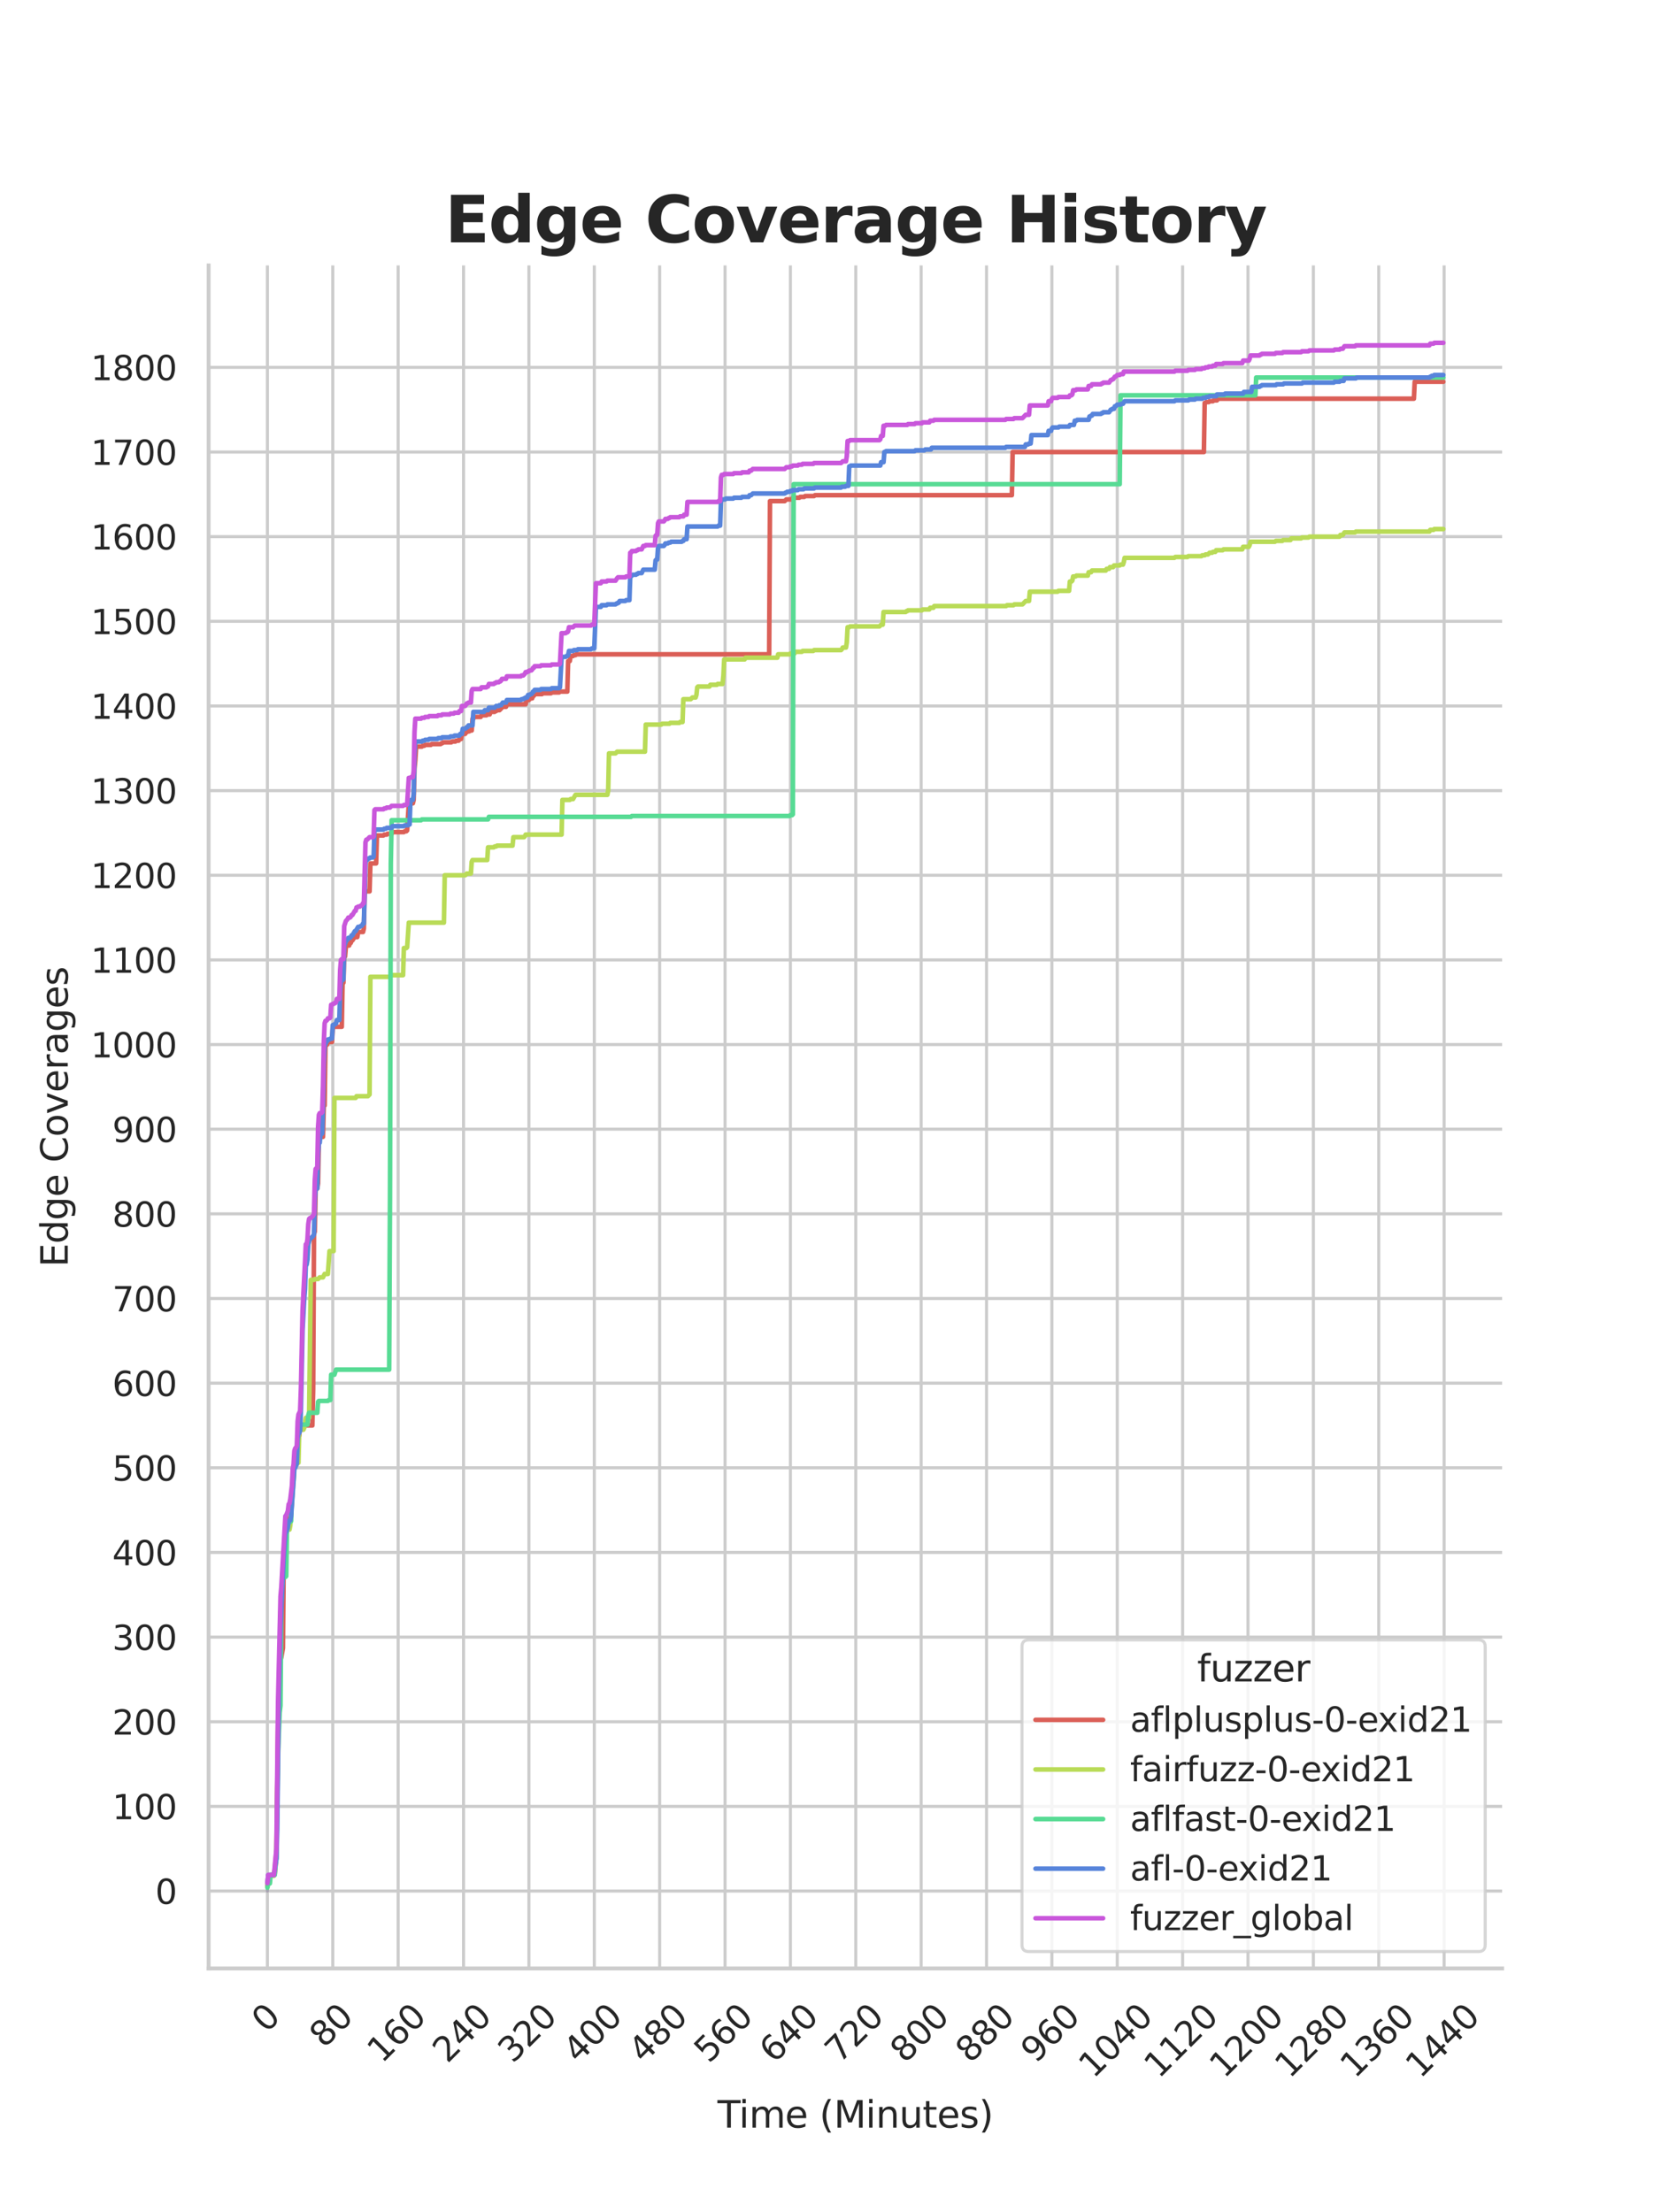 <?xml version="1.0" encoding="utf-8" standalone="no"?>
<!DOCTYPE svg PUBLIC "-//W3C//DTD SVG 1.1//EN"
  "http://www.w3.org/Graphics/SVG/1.1/DTD/svg11.dtd">
<svg xmlns:xlink="http://www.w3.org/1999/xlink" width="434.7pt" height="576pt" viewBox="0 0 434.7 576" xmlns="http://www.w3.org/2000/svg" version="1.1">
 <defs>
  <style type="text/css">*{stroke-linejoin: round; stroke-linecap: butt}</style>
 </defs>
 <g id="figure_1">
  <g id="patch_1">
   <path d="M 0 576 
L 434.7 576 
L 434.7 0 
L 0 0 
z
" style="fill: #ffffff"/>
  </g>
  <g id="axes_1">
   <g id="patch_2">
    <path d="M 54.337 512.64 
L 391.23 512.64 
L 391.23 69.12 
L 54.337 69.12 
z
" style="fill: #ffffff"/>
   </g>
   <g id="matplotlib.axis_1">
    <g id="xtick_1">
     <g id="line2d_1">
      <path d="M 69.651 512.64 
L 69.651 69.12 
" clip-path="url(#p03974141fd)" style="fill: none; stroke: #cccccc; stroke-width: 0.8; stroke-linecap: round"/>
     </g>
     <g id="text_1">
      <!-- 0 -->
      <g style="fill: #262626" transform="translate(69.388 529.627)rotate(-45)scale(0.088 -0.088)">
       <defs>
        <path id="DejaVuSans-30" d="M 2034 4250 
Q 1547 4250 1301 3770 
Q 1056 3291 1056 2328 
Q 1056 1369 1301 889 
Q 1547 409 2034 409 
Q 2525 409 2770 889 
Q 3016 1369 3016 2328 
Q 3016 3291 2770 3770 
Q 2525 4250 2034 4250 
z
M 2034 4750 
Q 2819 4750 3233 4129 
Q 3647 3509 3647 2328 
Q 3647 1150 3233 529 
Q 2819 -91 2034 -91 
Q 1250 -91 836 529 
Q 422 1150 422 2328 
Q 422 3509 836 4129 
Q 1250 4750 2034 4750 
z
" transform="scale(0.016)"/>
       </defs>
       <use xlink:href="#DejaVuSans-30"/>
      </g>
     </g>
    </g>
    <g id="xtick_2">
     <g id="line2d_2">
      <path d="M 86.677 512.64 
L 86.677 69.12 
" clip-path="url(#p03974141fd)" style="fill: none; stroke: #cccccc; stroke-width: 0.8; stroke-linecap: round"/>
     </g>
     <g id="text_2">
      <!-- 80 -->
      <g style="fill: #262626" transform="translate(84.435 533.586)rotate(-45)scale(0.088 -0.088)">
       <defs>
        <path id="DejaVuSans-38" d="M 2034 2216 
Q 1584 2216 1326 1975 
Q 1069 1734 1069 1313 
Q 1069 891 1326 650 
Q 1584 409 2034 409 
Q 2484 409 2743 651 
Q 3003 894 3003 1313 
Q 3003 1734 2745 1975 
Q 2488 2216 2034 2216 
z
M 1403 2484 
Q 997 2584 770 2862 
Q 544 3141 544 3541 
Q 544 4100 942 4425 
Q 1341 4750 2034 4750 
Q 2731 4750 3128 4425 
Q 3525 4100 3525 3541 
Q 3525 3141 3298 2862 
Q 3072 2584 2669 2484 
Q 3125 2378 3379 2068 
Q 3634 1759 3634 1313 
Q 3634 634 3220 271 
Q 2806 -91 2034 -91 
Q 1263 -91 848 271 
Q 434 634 434 1313 
Q 434 1759 690 2068 
Q 947 2378 1403 2484 
z
M 1172 3481 
Q 1172 3119 1398 2916 
Q 1625 2713 2034 2713 
Q 2441 2713 2670 2916 
Q 2900 3119 2900 3481 
Q 2900 3844 2670 4047 
Q 2441 4250 2034 4250 
Q 1625 4250 1398 4047 
Q 1172 3844 1172 3481 
z
" transform="scale(0.016)"/>
       </defs>
       <use xlink:href="#DejaVuSans-38"/>
       <use xlink:href="#DejaVuSans-30" x="63.623"/>
      </g>
     </g>
    </g>
    <g id="xtick_3">
     <g id="line2d_3">
      <path d="M 103.704 512.64 
L 103.704 69.12 
" clip-path="url(#p03974141fd)" style="fill: none; stroke: #cccccc; stroke-width: 0.8; stroke-linecap: round"/>
     </g>
     <g id="text_3">
      <!-- 160 -->
      <g style="fill: #262626" transform="translate(99.482 537.545)rotate(-45)scale(0.088 -0.088)">
       <defs>
        <path id="DejaVuSans-31" d="M 794 531 
L 1825 531 
L 1825 4091 
L 703 3866 
L 703 4441 
L 1819 4666 
L 2450 4666 
L 2450 531 
L 3481 531 
L 3481 0 
L 794 0 
L 794 531 
z
" transform="scale(0.016)"/>
        <path id="DejaVuSans-36" d="M 2113 2584 
Q 1688 2584 1439 2293 
Q 1191 2003 1191 1497 
Q 1191 994 1439 701 
Q 1688 409 2113 409 
Q 2538 409 2786 701 
Q 3034 994 3034 1497 
Q 3034 2003 2786 2293 
Q 2538 2584 2113 2584 
z
M 3366 4563 
L 3366 3988 
Q 3128 4100 2886 4159 
Q 2644 4219 2406 4219 
Q 1781 4219 1451 3797 
Q 1122 3375 1075 2522 
Q 1259 2794 1537 2939 
Q 1816 3084 2150 3084 
Q 2853 3084 3261 2657 
Q 3669 2231 3669 1497 
Q 3669 778 3244 343 
Q 2819 -91 2113 -91 
Q 1303 -91 875 529 
Q 447 1150 447 2328 
Q 447 3434 972 4092 
Q 1497 4750 2381 4750 
Q 2619 4750 2861 4703 
Q 3103 4656 3366 4563 
z
" transform="scale(0.016)"/>
       </defs>
       <use xlink:href="#DejaVuSans-31"/>
       <use xlink:href="#DejaVuSans-36" x="63.623"/>
       <use xlink:href="#DejaVuSans-30" x="127.246"/>
      </g>
     </g>
    </g>
    <g id="xtick_4">
     <g id="line2d_4">
      <path d="M 120.731 512.64 
L 120.731 69.12 
" clip-path="url(#p03974141fd)" style="fill: none; stroke: #cccccc; stroke-width: 0.8; stroke-linecap: round"/>
     </g>
     <g id="text_4">
      <!-- 240 -->
      <g style="fill: #262626" transform="translate(116.509 537.545)rotate(-45)scale(0.088 -0.088)">
       <defs>
        <path id="DejaVuSans-32" d="M 1228 531 
L 3431 531 
L 3431 0 
L 469 0 
L 469 531 
Q 828 903 1448 1529 
Q 2069 2156 2228 2338 
Q 2531 2678 2651 2914 
Q 2772 3150 2772 3378 
Q 2772 3750 2511 3984 
Q 2250 4219 1831 4219 
Q 1534 4219 1204 4116 
Q 875 4013 500 3803 
L 500 4441 
Q 881 4594 1212 4672 
Q 1544 4750 1819 4750 
Q 2544 4750 2975 4387 
Q 3406 4025 3406 3419 
Q 3406 3131 3298 2873 
Q 3191 2616 2906 2266 
Q 2828 2175 2409 1742 
Q 1991 1309 1228 531 
z
" transform="scale(0.016)"/>
        <path id="DejaVuSans-34" d="M 2419 4116 
L 825 1625 
L 2419 1625 
L 2419 4116 
z
M 2253 4666 
L 3047 4666 
L 3047 1625 
L 3713 1625 
L 3713 1100 
L 3047 1100 
L 3047 0 
L 2419 0 
L 2419 1100 
L 313 1100 
L 313 1709 
L 2253 4666 
z
" transform="scale(0.016)"/>
       </defs>
       <use xlink:href="#DejaVuSans-32"/>
       <use xlink:href="#DejaVuSans-34" x="63.623"/>
       <use xlink:href="#DejaVuSans-30" x="127.246"/>
      </g>
     </g>
    </g>
    <g id="xtick_5">
     <g id="line2d_5">
      <path d="M 137.757 512.64 
L 137.757 69.12 
" clip-path="url(#p03974141fd)" style="fill: none; stroke: #cccccc; stroke-width: 0.8; stroke-linecap: round"/>
     </g>
     <g id="text_5">
      <!-- 320 -->
      <g style="fill: #262626" transform="translate(133.536 537.545)rotate(-45)scale(0.088 -0.088)">
       <defs>
        <path id="DejaVuSans-33" d="M 2597 2516 
Q 3050 2419 3304 2112 
Q 3559 1806 3559 1356 
Q 3559 666 3084 287 
Q 2609 -91 1734 -91 
Q 1441 -91 1130 -33 
Q 819 25 488 141 
L 488 750 
Q 750 597 1062 519 
Q 1375 441 1716 441 
Q 2309 441 2620 675 
Q 2931 909 2931 1356 
Q 2931 1769 2642 2001 
Q 2353 2234 1838 2234 
L 1294 2234 
L 1294 2753 
L 1863 2753 
Q 2328 2753 2575 2939 
Q 2822 3125 2822 3475 
Q 2822 3834 2567 4026 
Q 2313 4219 1838 4219 
Q 1578 4219 1281 4162 
Q 984 4106 628 3988 
L 628 4550 
Q 988 4650 1302 4700 
Q 1616 4750 1894 4750 
Q 2613 4750 3031 4423 
Q 3450 4097 3450 3541 
Q 3450 3153 3228 2886 
Q 3006 2619 2597 2516 
z
" transform="scale(0.016)"/>
       </defs>
       <use xlink:href="#DejaVuSans-33"/>
       <use xlink:href="#DejaVuSans-32" x="63.623"/>
       <use xlink:href="#DejaVuSans-30" x="127.246"/>
      </g>
     </g>
    </g>
    <g id="xtick_6">
     <g id="line2d_6">
      <path d="M 154.784 512.64 
L 154.784 69.12 
" clip-path="url(#p03974141fd)" style="fill: none; stroke: #cccccc; stroke-width: 0.8; stroke-linecap: round"/>
     </g>
     <g id="text_6">
      <!-- 400 -->
      <g style="fill: #262626" transform="translate(150.562 537.545)rotate(-45)scale(0.088 -0.088)">
       <use xlink:href="#DejaVuSans-34"/>
       <use xlink:href="#DejaVuSans-30" x="63.623"/>
       <use xlink:href="#DejaVuSans-30" x="127.246"/>
      </g>
     </g>
    </g>
    <g id="xtick_7">
     <g id="line2d_7">
      <path d="M 171.81 512.64 
L 171.81 69.12 
" clip-path="url(#p03974141fd)" style="fill: none; stroke: #cccccc; stroke-width: 0.8; stroke-linecap: round"/>
     </g>
     <g id="text_7">
      <!-- 480 -->
      <g style="fill: #262626" transform="translate(167.589 537.545)rotate(-45)scale(0.088 -0.088)">
       <use xlink:href="#DejaVuSans-34"/>
       <use xlink:href="#DejaVuSans-38" x="63.623"/>
       <use xlink:href="#DejaVuSans-30" x="127.246"/>
      </g>
     </g>
    </g>
    <g id="xtick_8">
     <g id="line2d_8">
      <path d="M 188.837 512.64 
L 188.837 69.12 
" clip-path="url(#p03974141fd)" style="fill: none; stroke: #cccccc; stroke-width: 0.8; stroke-linecap: round"/>
     </g>
     <g id="text_8">
      <!-- 560 -->
      <g style="fill: #262626" transform="translate(184.615 537.545)rotate(-45)scale(0.088 -0.088)">
       <defs>
        <path id="DejaVuSans-35" d="M 691 4666 
L 3169 4666 
L 3169 4134 
L 1269 4134 
L 1269 2991 
Q 1406 3038 1543 3061 
Q 1681 3084 1819 3084 
Q 2600 3084 3056 2656 
Q 3513 2228 3513 1497 
Q 3513 744 3044 326 
Q 2575 -91 1722 -91 
Q 1428 -91 1123 -41 
Q 819 9 494 109 
L 494 744 
Q 775 591 1075 516 
Q 1375 441 1709 441 
Q 2250 441 2565 725 
Q 2881 1009 2881 1497 
Q 2881 1984 2565 2268 
Q 2250 2553 1709 2553 
Q 1456 2553 1204 2497 
Q 953 2441 691 2322 
L 691 4666 
z
" transform="scale(0.016)"/>
       </defs>
       <use xlink:href="#DejaVuSans-35"/>
       <use xlink:href="#DejaVuSans-36" x="63.623"/>
       <use xlink:href="#DejaVuSans-30" x="127.246"/>
      </g>
     </g>
    </g>
    <g id="xtick_9">
     <g id="line2d_9">
      <path d="M 205.864 512.64 
L 205.864 69.12 
" clip-path="url(#p03974141fd)" style="fill: none; stroke: #cccccc; stroke-width: 0.8; stroke-linecap: round"/>
     </g>
     <g id="text_9">
      <!-- 640 -->
      <g style="fill: #262626" transform="translate(201.642 537.545)rotate(-45)scale(0.088 -0.088)">
       <use xlink:href="#DejaVuSans-36"/>
       <use xlink:href="#DejaVuSans-34" x="63.623"/>
       <use xlink:href="#DejaVuSans-30" x="127.246"/>
      </g>
     </g>
    </g>
    <g id="xtick_10">
     <g id="line2d_10">
      <path d="M 222.89 512.64 
L 222.89 69.12 
" clip-path="url(#p03974141fd)" style="fill: none; stroke: #cccccc; stroke-width: 0.8; stroke-linecap: round"/>
     </g>
     <g id="text_10">
      <!-- 720 -->
      <g style="fill: #262626" transform="translate(218.669 537.545)rotate(-45)scale(0.088 -0.088)">
       <defs>
        <path id="DejaVuSans-37" d="M 525 4666 
L 3525 4666 
L 3525 4397 
L 1831 0 
L 1172 0 
L 2766 4134 
L 525 4134 
L 525 4666 
z
" transform="scale(0.016)"/>
       </defs>
       <use xlink:href="#DejaVuSans-37"/>
       <use xlink:href="#DejaVuSans-32" x="63.623"/>
       <use xlink:href="#DejaVuSans-30" x="127.246"/>
      </g>
     </g>
    </g>
    <g id="xtick_11">
     <g id="line2d_11">
      <path d="M 239.917 512.64 
L 239.917 69.12 
" clip-path="url(#p03974141fd)" style="fill: none; stroke: #cccccc; stroke-width: 0.8; stroke-linecap: round"/>
     </g>
     <g id="text_11">
      <!-- 800 -->
      <g style="fill: #262626" transform="translate(235.695 537.545)rotate(-45)scale(0.088 -0.088)">
       <use xlink:href="#DejaVuSans-38"/>
       <use xlink:href="#DejaVuSans-30" x="63.623"/>
       <use xlink:href="#DejaVuSans-30" x="127.246"/>
      </g>
     </g>
    </g>
    <g id="xtick_12">
     <g id="line2d_12">
      <path d="M 256.943 512.64 
L 256.943 69.12 
" clip-path="url(#p03974141fd)" style="fill: none; stroke: #cccccc; stroke-width: 0.8; stroke-linecap: round"/>
     </g>
     <g id="text_12">
      <!-- 880 -->
      <g style="fill: #262626" transform="translate(252.722 537.545)rotate(-45)scale(0.088 -0.088)">
       <use xlink:href="#DejaVuSans-38"/>
       <use xlink:href="#DejaVuSans-38" x="63.623"/>
       <use xlink:href="#DejaVuSans-30" x="127.246"/>
      </g>
     </g>
    </g>
    <g id="xtick_13">
     <g id="line2d_13">
      <path d="M 273.97 512.64 
L 273.97 69.12 
" clip-path="url(#p03974141fd)" style="fill: none; stroke: #cccccc; stroke-width: 0.8; stroke-linecap: round"/>
     </g>
     <g id="text_13">
      <!-- 960 -->
      <g style="fill: #262626" transform="translate(269.748 537.545)rotate(-45)scale(0.088 -0.088)">
       <defs>
        <path id="DejaVuSans-39" d="M 703 97 
L 703 672 
Q 941 559 1184 500 
Q 1428 441 1663 441 
Q 2288 441 2617 861 
Q 2947 1281 2994 2138 
Q 2813 1869 2534 1725 
Q 2256 1581 1919 1581 
Q 1219 1581 811 2004 
Q 403 2428 403 3163 
Q 403 3881 828 4315 
Q 1253 4750 1959 4750 
Q 2769 4750 3195 4129 
Q 3622 3509 3622 2328 
Q 3622 1225 3098 567 
Q 2575 -91 1691 -91 
Q 1453 -91 1209 -44 
Q 966 3 703 97 
z
M 1959 2075 
Q 2384 2075 2632 2365 
Q 2881 2656 2881 3163 
Q 2881 3666 2632 3958 
Q 2384 4250 1959 4250 
Q 1534 4250 1286 3958 
Q 1038 3666 1038 3163 
Q 1038 2656 1286 2365 
Q 1534 2075 1959 2075 
z
" transform="scale(0.016)"/>
       </defs>
       <use xlink:href="#DejaVuSans-39"/>
       <use xlink:href="#DejaVuSans-36" x="63.623"/>
       <use xlink:href="#DejaVuSans-30" x="127.246"/>
      </g>
     </g>
    </g>
    <g id="xtick_14">
     <g id="line2d_14">
      <path d="M 290.997 512.64 
L 290.997 69.12 
" clip-path="url(#p03974141fd)" style="fill: none; stroke: #cccccc; stroke-width: 0.8; stroke-linecap: round"/>
     </g>
     <g id="text_14">
      <!-- 1040 -->
      <g style="fill: #262626" transform="translate(284.795 541.505)rotate(-45)scale(0.088 -0.088)">
       <use xlink:href="#DejaVuSans-31"/>
       <use xlink:href="#DejaVuSans-30" x="63.623"/>
       <use xlink:href="#DejaVuSans-34" x="127.246"/>
       <use xlink:href="#DejaVuSans-30" x="190.869"/>
      </g>
     </g>
    </g>
    <g id="xtick_15">
     <g id="line2d_15">
      <path d="M 308.023 512.64 
L 308.023 69.12 
" clip-path="url(#p03974141fd)" style="fill: none; stroke: #cccccc; stroke-width: 0.8; stroke-linecap: round"/>
     </g>
     <g id="text_15">
      <!-- 1120 -->
      <g style="fill: #262626" transform="translate(301.822 541.505)rotate(-45)scale(0.088 -0.088)">
       <use xlink:href="#DejaVuSans-31"/>
       <use xlink:href="#DejaVuSans-31" x="63.623"/>
       <use xlink:href="#DejaVuSans-32" x="127.246"/>
       <use xlink:href="#DejaVuSans-30" x="190.869"/>
      </g>
     </g>
    </g>
    <g id="xtick_16">
     <g id="line2d_16">
      <path d="M 325.05 512.64 
L 325.05 69.12 
" clip-path="url(#p03974141fd)" style="fill: none; stroke: #cccccc; stroke-width: 0.8; stroke-linecap: round"/>
     </g>
     <g id="text_16">
      <!-- 1200 -->
      <g style="fill: #262626" transform="translate(318.849 541.505)rotate(-45)scale(0.088 -0.088)">
       <use xlink:href="#DejaVuSans-31"/>
       <use xlink:href="#DejaVuSans-32" x="63.623"/>
       <use xlink:href="#DejaVuSans-30" x="127.246"/>
       <use xlink:href="#DejaVuSans-30" x="190.869"/>
      </g>
     </g>
    </g>
    <g id="xtick_17">
     <g id="line2d_17">
      <path d="M 342.076 512.64 
L 342.076 69.12 
" clip-path="url(#p03974141fd)" style="fill: none; stroke: #cccccc; stroke-width: 0.8; stroke-linecap: round"/>
     </g>
     <g id="text_17">
      <!-- 1280 -->
      <g style="fill: #262626" transform="translate(335.875 541.505)rotate(-45)scale(0.088 -0.088)">
       <use xlink:href="#DejaVuSans-31"/>
       <use xlink:href="#DejaVuSans-32" x="63.623"/>
       <use xlink:href="#DejaVuSans-38" x="127.246"/>
       <use xlink:href="#DejaVuSans-30" x="190.869"/>
      </g>
     </g>
    </g>
    <g id="xtick_18">
     <g id="line2d_18">
      <path d="M 359.103 512.64 
L 359.103 69.12 
" clip-path="url(#p03974141fd)" style="fill: none; stroke: #cccccc; stroke-width: 0.8; stroke-linecap: round"/>
     </g>
     <g id="text_18">
      <!-- 1360 -->
      <g style="fill: #262626" transform="translate(352.902 541.505)rotate(-45)scale(0.088 -0.088)">
       <use xlink:href="#DejaVuSans-31"/>
       <use xlink:href="#DejaVuSans-33" x="63.623"/>
       <use xlink:href="#DejaVuSans-36" x="127.246"/>
       <use xlink:href="#DejaVuSans-30" x="190.869"/>
      </g>
     </g>
    </g>
    <g id="xtick_19">
     <g id="line2d_19">
      <path d="M 376.13 512.64 
L 376.13 69.12 
" clip-path="url(#p03974141fd)" style="fill: none; stroke: #cccccc; stroke-width: 0.8; stroke-linecap: round"/>
     </g>
     <g id="text_19">
      <!-- 1440 -->
      <g style="fill: #262626" transform="translate(369.928 541.505)rotate(-45)scale(0.088 -0.088)">
       <use xlink:href="#DejaVuSans-31"/>
       <use xlink:href="#DejaVuSans-34" x="63.623"/>
       <use xlink:href="#DejaVuSans-34" x="127.246"/>
       <use xlink:href="#DejaVuSans-30" x="190.869"/>
      </g>
     </g>
    </g>
    <g id="text_20">
     <!-- Time (Minutes) -->
     <g style="fill: #262626" transform="translate(186.874 554.093)scale(0.096 -0.096)">
      <defs>
       <path id="DejaVuSans-54" d="M -19 4666 
L 3928 4666 
L 3928 4134 
L 2272 4134 
L 2272 0 
L 1638 0 
L 1638 4134 
L -19 4134 
L -19 4666 
z
" transform="scale(0.016)"/>
       <path id="DejaVuSans-69" d="M 603 3500 
L 1178 3500 
L 1178 0 
L 603 0 
L 603 3500 
z
M 603 4863 
L 1178 4863 
L 1178 4134 
L 603 4134 
L 603 4863 
z
" transform="scale(0.016)"/>
       <path id="DejaVuSans-6d" d="M 3328 2828 
Q 3544 3216 3844 3400 
Q 4144 3584 4550 3584 
Q 5097 3584 5394 3201 
Q 5691 2819 5691 2113 
L 5691 0 
L 5113 0 
L 5113 2094 
Q 5113 2597 4934 2840 
Q 4756 3084 4391 3084 
Q 3944 3084 3684 2787 
Q 3425 2491 3425 1978 
L 3425 0 
L 2847 0 
L 2847 2094 
Q 2847 2600 2669 2842 
Q 2491 3084 2119 3084 
Q 1678 3084 1418 2786 
Q 1159 2488 1159 1978 
L 1159 0 
L 581 0 
L 581 3500 
L 1159 3500 
L 1159 2956 
Q 1356 3278 1631 3431 
Q 1906 3584 2284 3584 
Q 2666 3584 2933 3390 
Q 3200 3197 3328 2828 
z
" transform="scale(0.016)"/>
       <path id="DejaVuSans-65" d="M 3597 1894 
L 3597 1613 
L 953 1613 
Q 991 1019 1311 708 
Q 1631 397 2203 397 
Q 2534 397 2845 478 
Q 3156 559 3463 722 
L 3463 178 
Q 3153 47 2828 -22 
Q 2503 -91 2169 -91 
Q 1331 -91 842 396 
Q 353 884 353 1716 
Q 353 2575 817 3079 
Q 1281 3584 2069 3584 
Q 2775 3584 3186 3129 
Q 3597 2675 3597 1894 
z
M 3022 2063 
Q 3016 2534 2758 2815 
Q 2500 3097 2075 3097 
Q 1594 3097 1305 2825 
Q 1016 2553 972 2059 
L 3022 2063 
z
" transform="scale(0.016)"/>
       <path id="DejaVuSans-20" transform="scale(0.016)"/>
       <path id="DejaVuSans-28" d="M 1984 4856 
Q 1566 4138 1362 3434 
Q 1159 2731 1159 2009 
Q 1159 1288 1364 580 
Q 1569 -128 1984 -844 
L 1484 -844 
Q 1016 -109 783 600 
Q 550 1309 550 2009 
Q 550 2706 781 3412 
Q 1013 4119 1484 4856 
L 1984 4856 
z
" transform="scale(0.016)"/>
       <path id="DejaVuSans-4d" d="M 628 4666 
L 1569 4666 
L 2759 1491 
L 3956 4666 
L 4897 4666 
L 4897 0 
L 4281 0 
L 4281 4097 
L 3078 897 
L 2444 897 
L 1241 4097 
L 1241 0 
L 628 0 
L 628 4666 
z
" transform="scale(0.016)"/>
       <path id="DejaVuSans-6e" d="M 3513 2113 
L 3513 0 
L 2938 0 
L 2938 2094 
Q 2938 2591 2744 2837 
Q 2550 3084 2163 3084 
Q 1697 3084 1428 2787 
Q 1159 2491 1159 1978 
L 1159 0 
L 581 0 
L 581 3500 
L 1159 3500 
L 1159 2956 
Q 1366 3272 1645 3428 
Q 1925 3584 2291 3584 
Q 2894 3584 3203 3211 
Q 3513 2838 3513 2113 
z
" transform="scale(0.016)"/>
       <path id="DejaVuSans-75" d="M 544 1381 
L 544 3500 
L 1119 3500 
L 1119 1403 
Q 1119 906 1312 657 
Q 1506 409 1894 409 
Q 2359 409 2629 706 
Q 2900 1003 2900 1516 
L 2900 3500 
L 3475 3500 
L 3475 0 
L 2900 0 
L 2900 538 
Q 2691 219 2414 64 
Q 2138 -91 1772 -91 
Q 1169 -91 856 284 
Q 544 659 544 1381 
z
M 1991 3584 
L 1991 3584 
z
" transform="scale(0.016)"/>
       <path id="DejaVuSans-74" d="M 1172 4494 
L 1172 3500 
L 2356 3500 
L 2356 3053 
L 1172 3053 
L 1172 1153 
Q 1172 725 1289 603 
Q 1406 481 1766 481 
L 2356 481 
L 2356 0 
L 1766 0 
Q 1100 0 847 248 
Q 594 497 594 1153 
L 594 3053 
L 172 3053 
L 172 3500 
L 594 3500 
L 594 4494 
L 1172 4494 
z
" transform="scale(0.016)"/>
       <path id="DejaVuSans-73" d="M 2834 3397 
L 2834 2853 
Q 2591 2978 2328 3040 
Q 2066 3103 1784 3103 
Q 1356 3103 1142 2972 
Q 928 2841 928 2578 
Q 928 2378 1081 2264 
Q 1234 2150 1697 2047 
L 1894 2003 
Q 2506 1872 2764 1633 
Q 3022 1394 3022 966 
Q 3022 478 2636 193 
Q 2250 -91 1575 -91 
Q 1294 -91 989 -36 
Q 684 19 347 128 
L 347 722 
Q 666 556 975 473 
Q 1284 391 1588 391 
Q 1994 391 2212 530 
Q 2431 669 2431 922 
Q 2431 1156 2273 1281 
Q 2116 1406 1581 1522 
L 1381 1569 
Q 847 1681 609 1914 
Q 372 2147 372 2553 
Q 372 3047 722 3315 
Q 1072 3584 1716 3584 
Q 2034 3584 2315 3537 
Q 2597 3491 2834 3397 
z
" transform="scale(0.016)"/>
       <path id="DejaVuSans-29" d="M 513 4856 
L 1013 4856 
Q 1481 4119 1714 3412 
Q 1947 2706 1947 2009 
Q 1947 1309 1714 600 
Q 1481 -109 1013 -844 
L 513 -844 
Q 928 -128 1133 580 
Q 1338 1288 1338 2009 
Q 1338 2731 1133 3434 
Q 928 4138 513 4856 
z
" transform="scale(0.016)"/>
      </defs>
      <use xlink:href="#DejaVuSans-54"/>
      <use xlink:href="#DejaVuSans-69" x="57.959"/>
      <use xlink:href="#DejaVuSans-6d" x="85.742"/>
      <use xlink:href="#DejaVuSans-65" x="183.154"/>
      <use xlink:href="#DejaVuSans-20" x="244.678"/>
      <use xlink:href="#DejaVuSans-28" x="276.465"/>
      <use xlink:href="#DejaVuSans-4d" x="315.479"/>
      <use xlink:href="#DejaVuSans-69" x="401.758"/>
      <use xlink:href="#DejaVuSans-6e" x="429.541"/>
      <use xlink:href="#DejaVuSans-75" x="492.92"/>
      <use xlink:href="#DejaVuSans-74" x="556.299"/>
      <use xlink:href="#DejaVuSans-65" x="595.508"/>
      <use xlink:href="#DejaVuSans-73" x="657.031"/>
      <use xlink:href="#DejaVuSans-29" x="709.131"/>
     </g>
    </g>
   </g>
   <g id="matplotlib.axis_2">
    <g id="ytick_1">
     <g id="line2d_20">
      <path d="M 54.337 492.48 
L 391.23 492.48 
" clip-path="url(#p03974141fd)" style="fill: none; stroke: #cccccc; stroke-width: 0.8; stroke-linecap: round"/>
     </g>
     <g id="text_21">
      <!-- 0 -->
      <g style="fill: #262626" transform="translate(40.438 495.823)scale(0.088 -0.088)">
       <use xlink:href="#DejaVuSans-30"/>
      </g>
     </g>
    </g>
    <g id="ytick_2">
     <g id="line2d_21">
      <path d="M 54.337 470.435 
L 391.23 470.435 
" clip-path="url(#p03974141fd)" style="fill: none; stroke: #cccccc; stroke-width: 0.8; stroke-linecap: round"/>
     </g>
     <g id="text_22">
      <!-- 100 -->
      <g style="fill: #262626" transform="translate(29.241 473.778)scale(0.088 -0.088)">
       <use xlink:href="#DejaVuSans-31"/>
       <use xlink:href="#DejaVuSans-30" x="63.623"/>
       <use xlink:href="#DejaVuSans-30" x="127.246"/>
      </g>
     </g>
    </g>
    <g id="ytick_3">
     <g id="line2d_22">
      <path d="M 54.337 448.39 
L 391.23 448.39 
" clip-path="url(#p03974141fd)" style="fill: none; stroke: #cccccc; stroke-width: 0.8; stroke-linecap: round"/>
     </g>
     <g id="text_23">
      <!-- 200 -->
      <g style="fill: #262626" transform="translate(29.241 451.734)scale(0.088 -0.088)">
       <use xlink:href="#DejaVuSans-32"/>
       <use xlink:href="#DejaVuSans-30" x="63.623"/>
       <use xlink:href="#DejaVuSans-30" x="127.246"/>
      </g>
     </g>
    </g>
    <g id="ytick_4">
     <g id="line2d_23">
      <path d="M 54.337 426.346 
L 391.23 426.346 
" clip-path="url(#p03974141fd)" style="fill: none; stroke: #cccccc; stroke-width: 0.8; stroke-linecap: round"/>
     </g>
     <g id="text_24">
      <!-- 300 -->
      <g style="fill: #262626" transform="translate(29.241 429.689)scale(0.088 -0.088)">
       <use xlink:href="#DejaVuSans-33"/>
       <use xlink:href="#DejaVuSans-30" x="63.623"/>
       <use xlink:href="#DejaVuSans-30" x="127.246"/>
      </g>
     </g>
    </g>
    <g id="ytick_5">
     <g id="line2d_24">
      <path d="M 54.337 404.301 
L 391.23 404.301 
" clip-path="url(#p03974141fd)" style="fill: none; stroke: #cccccc; stroke-width: 0.8; stroke-linecap: round"/>
     </g>
     <g id="text_25">
      <!-- 400 -->
      <g style="fill: #262626" transform="translate(29.241 407.644)scale(0.088 -0.088)">
       <use xlink:href="#DejaVuSans-34"/>
       <use xlink:href="#DejaVuSans-30" x="63.623"/>
       <use xlink:href="#DejaVuSans-30" x="127.246"/>
      </g>
     </g>
    </g>
    <g id="ytick_6">
     <g id="line2d_25">
      <path d="M 54.337 382.256 
L 391.23 382.256 
" clip-path="url(#p03974141fd)" style="fill: none; stroke: #cccccc; stroke-width: 0.8; stroke-linecap: round"/>
     </g>
     <g id="text_26">
      <!-- 500 -->
      <g style="fill: #262626" transform="translate(29.241 385.599)scale(0.088 -0.088)">
       <use xlink:href="#DejaVuSans-35"/>
       <use xlink:href="#DejaVuSans-30" x="63.623"/>
       <use xlink:href="#DejaVuSans-30" x="127.246"/>
      </g>
     </g>
    </g>
    <g id="ytick_7">
     <g id="line2d_26">
      <path d="M 54.337 360.211 
L 391.23 360.211 
" clip-path="url(#p03974141fd)" style="fill: none; stroke: #cccccc; stroke-width: 0.8; stroke-linecap: round"/>
     </g>
     <g id="text_27">
      <!-- 600 -->
      <g style="fill: #262626" transform="translate(29.241 363.554)scale(0.088 -0.088)">
       <use xlink:href="#DejaVuSans-36"/>
       <use xlink:href="#DejaVuSans-30" x="63.623"/>
       <use xlink:href="#DejaVuSans-30" x="127.246"/>
      </g>
     </g>
    </g>
    <g id="ytick_8">
     <g id="line2d_27">
      <path d="M 54.337 338.166 
L 391.23 338.166 
" clip-path="url(#p03974141fd)" style="fill: none; stroke: #cccccc; stroke-width: 0.8; stroke-linecap: round"/>
     </g>
     <g id="text_28">
      <!-- 700 -->
      <g style="fill: #262626" transform="translate(29.241 341.509)scale(0.088 -0.088)">
       <use xlink:href="#DejaVuSans-37"/>
       <use xlink:href="#DejaVuSans-30" x="63.623"/>
       <use xlink:href="#DejaVuSans-30" x="127.246"/>
      </g>
     </g>
    </g>
    <g id="ytick_9">
     <g id="line2d_28">
      <path d="M 54.337 316.121 
L 391.23 316.121 
" clip-path="url(#p03974141fd)" style="fill: none; stroke: #cccccc; stroke-width: 0.8; stroke-linecap: round"/>
     </g>
     <g id="text_29">
      <!-- 800 -->
      <g style="fill: #262626" transform="translate(29.241 319.465)scale(0.088 -0.088)">
       <use xlink:href="#DejaVuSans-38"/>
       <use xlink:href="#DejaVuSans-30" x="63.623"/>
       <use xlink:href="#DejaVuSans-30" x="127.246"/>
      </g>
     </g>
    </g>
    <g id="ytick_10">
     <g id="line2d_29">
      <path d="M 54.337 294.077 
L 391.23 294.077 
" clip-path="url(#p03974141fd)" style="fill: none; stroke: #cccccc; stroke-width: 0.8; stroke-linecap: round"/>
     </g>
     <g id="text_30">
      <!-- 900 -->
      <g style="fill: #262626" transform="translate(29.241 297.42)scale(0.088 -0.088)">
       <use xlink:href="#DejaVuSans-39"/>
       <use xlink:href="#DejaVuSans-30" x="63.623"/>
       <use xlink:href="#DejaVuSans-30" x="127.246"/>
      </g>
     </g>
    </g>
    <g id="ytick_11">
     <g id="line2d_30">
      <path d="M 54.337 272.032 
L 391.23 272.032 
" clip-path="url(#p03974141fd)" style="fill: none; stroke: #cccccc; stroke-width: 0.8; stroke-linecap: round"/>
     </g>
     <g id="text_31">
      <!-- 1000 -->
      <g style="fill: #262626" transform="translate(23.642 275.375)scale(0.088 -0.088)">
       <use xlink:href="#DejaVuSans-31"/>
       <use xlink:href="#DejaVuSans-30" x="63.623"/>
       <use xlink:href="#DejaVuSans-30" x="127.246"/>
       <use xlink:href="#DejaVuSans-30" x="190.869"/>
      </g>
     </g>
    </g>
    <g id="ytick_12">
     <g id="line2d_31">
      <path d="M 54.337 249.987 
L 391.23 249.987 
" clip-path="url(#p03974141fd)" style="fill: none; stroke: #cccccc; stroke-width: 0.8; stroke-linecap: round"/>
     </g>
     <g id="text_32">
      <!-- 1100 -->
      <g style="fill: #262626" transform="translate(23.642 253.33)scale(0.088 -0.088)">
       <use xlink:href="#DejaVuSans-31"/>
       <use xlink:href="#DejaVuSans-31" x="63.623"/>
       <use xlink:href="#DejaVuSans-30" x="127.246"/>
       <use xlink:href="#DejaVuSans-30" x="190.869"/>
      </g>
     </g>
    </g>
    <g id="ytick_13">
     <g id="line2d_32">
      <path d="M 54.337 227.942 
L 391.23 227.942 
" clip-path="url(#p03974141fd)" style="fill: none; stroke: #cccccc; stroke-width: 0.8; stroke-linecap: round"/>
     </g>
     <g id="text_33">
      <!-- 1200 -->
      <g style="fill: #262626" transform="translate(23.642 231.285)scale(0.088 -0.088)">
       <use xlink:href="#DejaVuSans-31"/>
       <use xlink:href="#DejaVuSans-32" x="63.623"/>
       <use xlink:href="#DejaVuSans-30" x="127.246"/>
       <use xlink:href="#DejaVuSans-30" x="190.869"/>
      </g>
     </g>
    </g>
    <g id="ytick_14">
     <g id="line2d_33">
      <path d="M 54.337 205.897 
L 391.23 205.897 
" clip-path="url(#p03974141fd)" style="fill: none; stroke: #cccccc; stroke-width: 0.8; stroke-linecap: round"/>
     </g>
     <g id="text_34">
      <!-- 1300 -->
      <g style="fill: #262626" transform="translate(23.642 209.24)scale(0.088 -0.088)">
       <use xlink:href="#DejaVuSans-31"/>
       <use xlink:href="#DejaVuSans-33" x="63.623"/>
       <use xlink:href="#DejaVuSans-30" x="127.246"/>
       <use xlink:href="#DejaVuSans-30" x="190.869"/>
      </g>
     </g>
    </g>
    <g id="ytick_15">
     <g id="line2d_34">
      <path d="M 54.337 183.852 
L 391.23 183.852 
" clip-path="url(#p03974141fd)" style="fill: none; stroke: #cccccc; stroke-width: 0.8; stroke-linecap: round"/>
     </g>
     <g id="text_35">
      <!-- 1400 -->
      <g style="fill: #262626" transform="translate(23.642 187.196)scale(0.088 -0.088)">
       <use xlink:href="#DejaVuSans-31"/>
       <use xlink:href="#DejaVuSans-34" x="63.623"/>
       <use xlink:href="#DejaVuSans-30" x="127.246"/>
       <use xlink:href="#DejaVuSans-30" x="190.869"/>
      </g>
     </g>
    </g>
    <g id="ytick_16">
     <g id="line2d_35">
      <path d="M 54.337 161.808 
L 391.23 161.808 
" clip-path="url(#p03974141fd)" style="fill: none; stroke: #cccccc; stroke-width: 0.8; stroke-linecap: round"/>
     </g>
     <g id="text_36">
      <!-- 1500 -->
      <g style="fill: #262626" transform="translate(23.642 165.151)scale(0.088 -0.088)">
       <use xlink:href="#DejaVuSans-31"/>
       <use xlink:href="#DejaVuSans-35" x="63.623"/>
       <use xlink:href="#DejaVuSans-30" x="127.246"/>
       <use xlink:href="#DejaVuSans-30" x="190.869"/>
      </g>
     </g>
    </g>
    <g id="ytick_17">
     <g id="line2d_36">
      <path d="M 54.337 139.763 
L 391.23 139.763 
" clip-path="url(#p03974141fd)" style="fill: none; stroke: #cccccc; stroke-width: 0.8; stroke-linecap: round"/>
     </g>
     <g id="text_37">
      <!-- 1600 -->
      <g style="fill: #262626" transform="translate(23.642 143.106)scale(0.088 -0.088)">
       <use xlink:href="#DejaVuSans-31"/>
       <use xlink:href="#DejaVuSans-36" x="63.623"/>
       <use xlink:href="#DejaVuSans-30" x="127.246"/>
       <use xlink:href="#DejaVuSans-30" x="190.869"/>
      </g>
     </g>
    </g>
    <g id="ytick_18">
     <g id="line2d_37">
      <path d="M 54.337 117.718 
L 391.23 117.718 
" clip-path="url(#p03974141fd)" style="fill: none; stroke: #cccccc; stroke-width: 0.8; stroke-linecap: round"/>
     </g>
     <g id="text_38">
      <!-- 1700 -->
      <g style="fill: #262626" transform="translate(23.642 121.061)scale(0.088 -0.088)">
       <use xlink:href="#DejaVuSans-31"/>
       <use xlink:href="#DejaVuSans-37" x="63.623"/>
       <use xlink:href="#DejaVuSans-30" x="127.246"/>
       <use xlink:href="#DejaVuSans-30" x="190.869"/>
      </g>
     </g>
    </g>
    <g id="ytick_19">
     <g id="line2d_38">
      <path d="M 54.337 95.673 
L 391.23 95.673 
" clip-path="url(#p03974141fd)" style="fill: none; stroke: #cccccc; stroke-width: 0.8; stroke-linecap: round"/>
     </g>
     <g id="text_39">
      <!-- 1800 -->
      <g style="fill: #262626" transform="translate(23.642 99.016)scale(0.088 -0.088)">
       <use xlink:href="#DejaVuSans-31"/>
       <use xlink:href="#DejaVuSans-38" x="63.623"/>
       <use xlink:href="#DejaVuSans-30" x="127.246"/>
       <use xlink:href="#DejaVuSans-30" x="190.869"/>
      </g>
     </g>
    </g>
    <g id="text_40">
     <!-- Edge Coverages -->
     <g style="fill: #262626" transform="translate(17.645 329.986)rotate(-90)scale(0.096 -0.096)">
      <defs>
       <path id="DejaVuSans-45" d="M 628 4666 
L 3578 4666 
L 3578 4134 
L 1259 4134 
L 1259 2753 
L 3481 2753 
L 3481 2222 
L 1259 2222 
L 1259 531 
L 3634 531 
L 3634 0 
L 628 0 
L 628 4666 
z
" transform="scale(0.016)"/>
       <path id="DejaVuSans-64" d="M 2906 2969 
L 2906 4863 
L 3481 4863 
L 3481 0 
L 2906 0 
L 2906 525 
Q 2725 213 2448 61 
Q 2172 -91 1784 -91 
Q 1150 -91 751 415 
Q 353 922 353 1747 
Q 353 2572 751 3078 
Q 1150 3584 1784 3584 
Q 2172 3584 2448 3432 
Q 2725 3281 2906 2969 
z
M 947 1747 
Q 947 1113 1208 752 
Q 1469 391 1925 391 
Q 2381 391 2643 752 
Q 2906 1113 2906 1747 
Q 2906 2381 2643 2742 
Q 2381 3103 1925 3103 
Q 1469 3103 1208 2742 
Q 947 2381 947 1747 
z
" transform="scale(0.016)"/>
       <path id="DejaVuSans-67" d="M 2906 1791 
Q 2906 2416 2648 2759 
Q 2391 3103 1925 3103 
Q 1463 3103 1205 2759 
Q 947 2416 947 1791 
Q 947 1169 1205 825 
Q 1463 481 1925 481 
Q 2391 481 2648 825 
Q 2906 1169 2906 1791 
z
M 3481 434 
Q 3481 -459 3084 -895 
Q 2688 -1331 1869 -1331 
Q 1566 -1331 1297 -1286 
Q 1028 -1241 775 -1147 
L 775 -588 
Q 1028 -725 1275 -790 
Q 1522 -856 1778 -856 
Q 2344 -856 2625 -561 
Q 2906 -266 2906 331 
L 2906 616 
Q 2728 306 2450 153 
Q 2172 0 1784 0 
Q 1141 0 747 490 
Q 353 981 353 1791 
Q 353 2603 747 3093 
Q 1141 3584 1784 3584 
Q 2172 3584 2450 3431 
Q 2728 3278 2906 2969 
L 2906 3500 
L 3481 3500 
L 3481 434 
z
" transform="scale(0.016)"/>
       <path id="DejaVuSans-43" d="M 4122 4306 
L 4122 3641 
Q 3803 3938 3442 4084 
Q 3081 4231 2675 4231 
Q 1875 4231 1450 3742 
Q 1025 3253 1025 2328 
Q 1025 1406 1450 917 
Q 1875 428 2675 428 
Q 3081 428 3442 575 
Q 3803 722 4122 1019 
L 4122 359 
Q 3791 134 3420 21 
Q 3050 -91 2638 -91 
Q 1578 -91 968 557 
Q 359 1206 359 2328 
Q 359 3453 968 4101 
Q 1578 4750 2638 4750 
Q 3056 4750 3426 4639 
Q 3797 4528 4122 4306 
z
" transform="scale(0.016)"/>
       <path id="DejaVuSans-6f" d="M 1959 3097 
Q 1497 3097 1228 2736 
Q 959 2375 959 1747 
Q 959 1119 1226 758 
Q 1494 397 1959 397 
Q 2419 397 2687 759 
Q 2956 1122 2956 1747 
Q 2956 2369 2687 2733 
Q 2419 3097 1959 3097 
z
M 1959 3584 
Q 2709 3584 3137 3096 
Q 3566 2609 3566 1747 
Q 3566 888 3137 398 
Q 2709 -91 1959 -91 
Q 1206 -91 779 398 
Q 353 888 353 1747 
Q 353 2609 779 3096 
Q 1206 3584 1959 3584 
z
" transform="scale(0.016)"/>
       <path id="DejaVuSans-76" d="M 191 3500 
L 800 3500 
L 1894 563 
L 2988 3500 
L 3597 3500 
L 2284 0 
L 1503 0 
L 191 3500 
z
" transform="scale(0.016)"/>
       <path id="DejaVuSans-72" d="M 2631 2963 
Q 2534 3019 2420 3045 
Q 2306 3072 2169 3072 
Q 1681 3072 1420 2755 
Q 1159 2438 1159 1844 
L 1159 0 
L 581 0 
L 581 3500 
L 1159 3500 
L 1159 2956 
Q 1341 3275 1631 3429 
Q 1922 3584 2338 3584 
Q 2397 3584 2469 3576 
Q 2541 3569 2628 3553 
L 2631 2963 
z
" transform="scale(0.016)"/>
       <path id="DejaVuSans-61" d="M 2194 1759 
Q 1497 1759 1228 1600 
Q 959 1441 959 1056 
Q 959 750 1161 570 
Q 1363 391 1709 391 
Q 2188 391 2477 730 
Q 2766 1069 2766 1631 
L 2766 1759 
L 2194 1759 
z
M 3341 1997 
L 3341 0 
L 2766 0 
L 2766 531 
Q 2569 213 2275 61 
Q 1981 -91 1556 -91 
Q 1019 -91 701 211 
Q 384 513 384 1019 
Q 384 1609 779 1909 
Q 1175 2209 1959 2209 
L 2766 2209 
L 2766 2266 
Q 2766 2663 2505 2880 
Q 2244 3097 1772 3097 
Q 1472 3097 1187 3025 
Q 903 2953 641 2809 
L 641 3341 
Q 956 3463 1253 3523 
Q 1550 3584 1831 3584 
Q 2591 3584 2966 3190 
Q 3341 2797 3341 1997 
z
" transform="scale(0.016)"/>
      </defs>
      <use xlink:href="#DejaVuSans-45"/>
      <use xlink:href="#DejaVuSans-64" x="63.184"/>
      <use xlink:href="#DejaVuSans-67" x="126.66"/>
      <use xlink:href="#DejaVuSans-65" x="190.137"/>
      <use xlink:href="#DejaVuSans-20" x="251.66"/>
      <use xlink:href="#DejaVuSans-43" x="283.447"/>
      <use xlink:href="#DejaVuSans-6f" x="353.271"/>
      <use xlink:href="#DejaVuSans-76" x="414.453"/>
      <use xlink:href="#DejaVuSans-65" x="473.633"/>
      <use xlink:href="#DejaVuSans-72" x="535.156"/>
      <use xlink:href="#DejaVuSans-61" x="576.27"/>
      <use xlink:href="#DejaVuSans-67" x="637.549"/>
      <use xlink:href="#DejaVuSans-65" x="701.025"/>
      <use xlink:href="#DejaVuSans-73" x="762.549"/>
     </g>
    </g>
   </g>
   <g id="PolyCollection_1">
    <defs>
     <path id="mc4bf21540e" d="M 69.651 -86.165 
L 69.651 -83.52 
L 69.651 -86.165 
L 69.651 -86.165 
z
" style="stroke: #db5f57; stroke-opacity: 0.2; stroke-width: 0.8"/>
    </defs>
    <g clip-path="url(#p03974141fd)">
     <use xlink:href="#mc4bf21540e" x="0" y="576" style="fill: #db5f57; fill-opacity: 0.2; stroke: #db5f57; stroke-opacity: 0.2; stroke-width: 0.8"/>
    </g>
   </g>
   <g id="PolyCollection_2">
    <defs>
     <path id="m419953e41b" d="M 69.651 -87.488 
L 69.651 -83.52 
L 69.651 -87.488 
L 69.651 -87.488 
z
" style="stroke: #b9db57; stroke-opacity: 0.2; stroke-width: 0.8"/>
    </defs>
    <g clip-path="url(#p03974141fd)">
     <use xlink:href="#m419953e41b" x="0" y="576" style="fill: #b9db57; fill-opacity: 0.2; stroke: #b9db57; stroke-opacity: 0.2; stroke-width: 0.8"/>
    </g>
   </g>
   <g id="PolyCollection_3">
    <defs>
     <path id="me8b83ebb99" d="M 69.651 -85.284 
L 69.651 -83.52 
L 69.651 -85.284 
L 69.651 -85.284 
z
" style="stroke: #57db94; stroke-opacity: 0.2; stroke-width: 0.8"/>
    </defs>
    <g clip-path="url(#p03974141fd)">
     <use xlink:href="#me8b83ebb99" x="0" y="576" style="fill: #57db94; fill-opacity: 0.2; stroke: #57db94; stroke-opacity: 0.2; stroke-width: 0.8"/>
    </g>
   </g>
   <g id="PolyCollection_4">
    <defs>
     <path id="m3a98237851" d="M 69.651 -87.709 
L 69.651 -83.52 
L 69.651 -87.709 
L 69.651 -87.709 
z
" style="stroke: #5784db; stroke-opacity: 0.2; stroke-width: 0.8"/>
    </defs>
    <g clip-path="url(#p03974141fd)">
     <use xlink:href="#m3a98237851" x="0" y="576" style="fill: #5784db; fill-opacity: 0.2; stroke: #5784db; stroke-opacity: 0.2; stroke-width: 0.8"/>
    </g>
   </g>
   <g id="PolyCollection_5">
    <defs>
     <path id="m79bbddad5d" d="M 69.651 -87.709 
L 69.651 -83.52 
L 69.651 -87.709 
L 69.651 -87.709 
z
" style="stroke: #c957db; stroke-opacity: 0.2; stroke-width: 0.8"/>
    </defs>
    <g clip-path="url(#p03974141fd)">
     <use xlink:href="#m79bbddad5d" x="0" y="576" style="fill: #c957db; fill-opacity: 0.2; stroke: #c957db; stroke-opacity: 0.2; stroke-width: 0.8"/>
    </g>
   </g>
   <g id="line2d_39">
    <path d="M 69.651 491.157 
L 69.864 489.614 
L 70.076 489.394 
L 70.289 489.394 
L 70.502 488.291 
L 71.353 488.291 
L 71.566 488.071 
L 71.992 483.662 
L 72.418 447.509 
L 72.63 445.745 
L 72.843 433.841 
L 73.056 432.298 
L 73.269 431.636 
L 73.695 429.211 
L 73.907 404.521 
L 74.12 402.758 
L 74.333 398.569 
L 74.546 398.349 
L 74.972 397.246 
L 75.184 395.483 
L 75.397 395.262 
L 75.823 394.16 
L 76.674 381.815 
L 76.887 381.154 
L 77.313 381.154 
L 77.526 373.879 
L 77.951 373.879 
L 78.164 371.233 
L 81.357 371.233 
L 81.569 361.754 
L 81.782 321.412 
L 81.995 320.751 
L 82.208 309.949 
L 82.634 309.508 
L 82.846 308.185 
L 83.059 296.061 
L 84.123 296.061 
L 84.336 287.904 
L 84.549 287.904 
L 84.762 272.252 
L 84.975 272.252 
L 85.188 272.032 
L 85.4 271.37 
L 86.465 271.37 
L 86.677 267.623 
L 86.89 267.623 
L 87.103 267.402 
L 89.019 267.402 
L 89.231 255.939 
L 89.444 255.939 
L 89.657 249.105 
L 89.87 249.105 
L 90.083 246.68 
L 90.296 246.239 
L 90.934 246.239 
L 91.147 245.578 
L 91.36 245.578 
L 91.573 244.917 
L 91.785 244.917 
L 92.211 244.255 
L 92.424 244.035 
L 93.062 244.035 
L 93.275 242.712 
L 94.552 242.712 
L 94.765 241.83 
L 94.978 232.792 
L 95.191 232.131 
L 96.255 232.131 
L 96.468 224.856 
L 97.958 224.856 
L 98.17 217.581 
L 99.873 217.581 
L 100.086 217.36 
L 100.724 217.36 
L 100.937 217.14 
L 102.001 217.14 
L 102.214 216.699 
L 105.194 216.699 
L 105.407 216.479 
L 105.832 216.479 
L 106.045 216.258 
L 106.471 209.424 
L 106.896 209.424 
L 107.109 209.204 
L 107.535 209.204 
L 107.748 208.322 
L 107.961 200.166 
L 108.173 197.961 
L 108.386 194.434 
L 109.876 194.434 
L 110.089 194.213 
L 110.515 194.213 
L 110.727 193.993 
L 112.217 193.993 
L 112.43 193.773 
L 114.771 193.773 
L 114.984 193.552 
L 115.197 193.552 
L 115.41 193.332 
L 117.538 193.332 
L 117.751 193.111 
L 118.602 193.111 
L 118.815 192.891 
L 119.454 192.891 
L 119.666 192.45 
L 120.092 192.45 
L 120.305 191.127 
L 121.156 191.127 
L 121.369 190.686 
L 121.582 190.686 
L 121.795 190.466 
L 122.22 190.466 
L 122.433 190.245 
L 122.859 190.245 
L 123.072 187.159 
L 123.285 187.159 
L 123.497 186.718 
L 125.2 186.718 
L 125.413 186.277 
L 126.69 186.277 
L 126.903 186.057 
L 127.541 186.057 
L 127.754 185.395 
L 128.818 185.395 
L 129.031 185.175 
L 129.244 185.175 
L 129.457 184.955 
L 130.095 184.955 
L 130.947 184.073 
L 131.798 184.073 
L 132.011 183.411 
L 136.906 183.411 
L 137.119 182.309 
L 137.757 182.309 
L 138.183 181.868 
L 138.609 181.868 
L 138.821 181.207 
L 139.034 181.207 
L 139.247 180.766 
L 141.163 180.766 
L 141.375 180.546 
L 143.504 180.546 
L 143.716 180.325 
L 145.632 180.325 
L 145.845 180.105 
L 147.76 180.105 
L 147.973 172.169 
L 148.399 172.169 
L 148.612 170.846 
L 149.25 170.846 
L 149.463 170.625 
L 149.889 170.625 
L 150.101 170.405 
L 200.33 170.405 
L 200.543 130.504 
L 204.374 130.504 
L 204.799 130.063 
L 206.289 130.063 
L 206.502 129.622 
L 208.205 129.622 
L 208.418 129.402 
L 209.482 129.402 
L 209.695 129.181 
L 212.036 129.181 
L 212.249 128.961 
L 263.541 128.961 
L 263.754 117.718 
L 313.557 117.718 
L 313.77 104.932 
L 313.982 104.932 
L 314.195 104.711 
L 314.834 104.711 
L 315.047 104.491 
L 315.898 104.491 
L 316.111 104.27 
L 316.962 104.27 
L 317.175 103.83 
L 368.255 103.83 
L 368.468 99.421 
L 375.917 99.421 
L 375.917 99.421 
" clip-path="url(#p03974141fd)" style="fill: none; stroke: #db5f57; stroke-width: 1.2; stroke-linecap: round"/>
   </g>
   <g id="line2d_40">
    <path d="M 69.651 490.496 
L 69.864 488.512 
L 71.353 488.512 
L 71.992 482.119 
L 72.205 465.365 
L 72.418 459.413 
L 72.63 439.352 
L 72.843 436.266 
L 73.056 419.732 
L 73.269 417.968 
L 74.12 400.112 
L 74.333 398.349 
L 75.397 398.349 
L 75.61 397.246 
L 75.823 392.396 
L 76.036 391.294 
L 76.249 386.444 
L 76.461 385.563 
L 76.674 381.594 
L 76.887 381.374 
L 77.313 381.374 
L 77.526 380.933 
L 77.738 380.933 
L 77.951 372.556 
L 78.164 372.336 
L 79.015 372.336 
L 79.228 371.895 
L 79.654 369.249 
L 80.505 369.249 
L 80.931 333.316 
L 81.782 333.316 
L 81.995 333.096 
L 82.846 333.096 
L 83.272 332.655 
L 84.123 332.655 
L 84.549 331.773 
L 85.4 331.773 
L 85.826 325.821 
L 86.89 325.821 
L 87.103 285.92 
L 92.637 285.92 
L 92.85 285.479 
L 95.829 285.479 
L 96.255 285.038 
L 96.468 254.396 
L 101.576 254.396 
L 101.788 253.955 
L 104.981 253.955 
L 105.194 246.901 
L 105.832 246.901 
L 106.045 246.68 
L 106.471 240.287 
L 115.623 240.287 
L 115.835 227.942 
L 121.156 227.942 
L 121.582 227.501 
L 122.646 227.501 
L 122.859 224.415 
L 123.072 223.974 
L 126.903 223.974 
L 127.116 220.667 
L 128.605 220.667 
L 128.818 220.447 
L 129.244 220.447 
L 129.457 220.226 
L 133.501 220.226 
L 133.713 218.022 
L 136.48 218.022 
L 136.693 217.801 
L 136.906 217.36 
L 146.27 217.36 
L 146.483 208.322 
L 148.399 208.322 
L 148.612 208.102 
L 149.25 208.102 
L 149.889 206.999 
L 158.189 206.999 
L 158.402 205.897 
L 158.615 196.197 
L 160.317 196.197 
L 160.743 195.757 
L 167.979 195.757 
L 168.192 188.702 
L 172.236 188.702 
L 172.449 188.482 
L 174.364 188.482 
L 174.577 188.261 
L 176.918 188.261 
L 177.131 188.041 
L 177.77 188.041 
L 177.983 182.089 
L 179.898 182.089 
L 180.324 181.648 
L 181.175 181.648 
L 181.388 180.987 
L 181.601 179.002 
L 181.814 178.782 
L 184.793 178.782 
L 185.006 178.341 
L 186.709 178.341 
L 186.921 178.121 
L 188.198 178.121 
L 188.411 175.916 
L 188.624 171.728 
L 193.945 171.728 
L 194.158 171.287 
L 202.458 171.287 
L 202.671 170.405 
L 205.651 170.405 
L 205.864 170.185 
L 206.928 170.185 
L 207.141 169.744 
L 208.843 169.744 
L 209.056 169.523 
L 211.823 169.523 
L 212.036 169.303 
L 219.059 169.303 
L 219.272 169.082 
L 219.485 168.641 
L 220.336 168.641 
L 220.549 167.319 
L 220.762 163.351 
L 221.188 163.351 
L 221.4 163.13 
L 229.062 163.13 
L 229.488 162.689 
L 229.914 162.689 
L 230.126 159.383 
L 235.873 159.383 
L 236.086 159.162 
L 236.299 159.162 
L 236.511 158.942 
L 240.13 158.942 
L 240.342 158.721 
L 242.045 158.721 
L 242.258 158.28 
L 243.109 158.28 
L 243.322 157.839 
L 262.051 157.839 
L 262.264 157.619 
L 263.967 157.619 
L 264.18 157.399 
L 266.308 157.399 
L 267.159 156.517 
L 268.011 156.517 
L 268.223 154.092 
L 275.46 154.092 
L 275.673 153.871 
L 278.439 153.871 
L 278.652 151.446 
L 279.078 151.446 
L 279.291 151.226 
L 279.504 150.124 
L 280.142 150.124 
L 280.355 149.903 
L 283.335 149.903 
L 283.547 149.021 
L 284.186 149.021 
L 284.399 148.581 
L 288.017 148.581 
L 288.23 148.14 
L 288.868 148.14 
L 289.081 147.699 
L 289.932 147.699 
L 290.145 147.258 
L 291.635 147.258 
L 291.848 147.037 
L 292.486 147.037 
L 292.699 146.376 
L 292.912 145.274 
L 305.895 145.274 
L 306.108 145.053 
L 309.3 145.053 
L 309.513 144.833 
L 312.918 144.833 
L 313.131 144.613 
L 313.77 144.613 
L 313.982 144.392 
L 314.621 144.392 
L 315.047 143.951 
L 315.685 143.951 
L 315.898 143.731 
L 316.536 143.731 
L 316.749 143.29 
L 318.452 143.29 
L 318.665 143.069 
L 323.56 143.069 
L 323.773 142.408 
L 325.263 142.408 
L 325.475 141.967 
L 325.688 141.085 
L 332.073 141.085 
L 332.286 140.865 
L 333.989 140.865 
L 334.202 140.644 
L 336.117 140.644 
L 336.33 140.204 
L 338.884 140.204 
L 339.097 139.983 
L 340.799 139.983 
L 341.012 139.763 
L 348.887 139.763 
L 349.1 139.322 
L 349.738 139.322 
L 350.164 138.66 
L 352.931 138.66 
L 353.144 138.44 
L 372.299 138.44 
L 372.511 137.999 
L 373.363 137.999 
L 373.576 137.779 
L 375.917 137.779 
L 375.917 137.779 
" clip-path="url(#p03974141fd)" style="fill: none; stroke: #b9db57; stroke-width: 1.2; stroke-linecap: round"/>
   </g>
   <g id="line2d_41">
    <path d="M 69.651 491.598 
L 69.864 490.496 
L 70.289 490.496 
L 70.502 488.291 
L 71.566 488.291 
L 71.779 485.205 
L 71.992 483.883 
L 72.418 456.326 
L 72.843 445.965 
L 73.056 444.202 
L 73.269 417.307 
L 73.482 412.898 
L 73.695 411.135 
L 73.907 410.694 
L 74.333 410.694 
L 74.546 410.473 
L 74.759 396.365 
L 75.61 396.365 
L 75.823 396.144 
L 76.036 388.869 
L 76.461 383.799 
L 76.674 380.051 
L 76.887 379.17 
L 77.1 379.17 
L 77.313 378.508 
L 77.526 372.777 
L 77.738 371.013 
L 80.08 371.013 
L 80.292 368.588 
L 80.505 367.927 
L 82.634 367.927 
L 82.846 365.061 
L 83.059 364.84 
L 85.4 364.84 
L 85.613 364.62 
L 86.039 364.62 
L 86.252 358.007 
L 87.103 358.007 
L 87.529 356.684 
L 101.363 356.684 
L 101.576 311.933 
L 101.788 224.856 
L 102.001 213.613 
L 109.663 213.613 
L 109.876 213.392 
L 127.116 213.392 
L 127.328 212.731 
L 164.361 212.731 
L 164.574 212.511 
L 205.651 212.511 
L 205.864 212.29 
L 206.289 212.29 
L 206.502 212.07 
L 206.715 126.095 
L 291.635 126.095 
L 291.848 102.948 
L 326.965 102.948 
L 327.178 98.318 
L 375.917 98.318 
L 375.917 98.318 
" clip-path="url(#p03974141fd)" style="fill: none; stroke: #57db94; stroke-width: 1.2; stroke-linecap: round"/>
   </g>
   <g id="line2d_42">
    <path d="M 69.651 490.386 
L 69.864 488.291 
L 71.353 488.291 
L 71.992 484.103 
L 72.205 476.387 
L 72.63 439.572 
L 73.056 423.48 
L 73.907 405.844 
L 74.333 399.23 
L 74.546 399.01 
L 74.972 397.908 
L 75.184 396.144 
L 75.397 395.924 
L 75.61 395.924 
L 75.823 394.821 
L 76.674 382.476 
L 76.887 382.256 
L 77.313 381.154 
L 77.526 374.761 
L 77.738 373.438 
L 77.951 373.217 
L 78.164 372.556 
L 78.377 366.824 
L 78.803 346.323 
L 79.228 338.387 
L 79.441 335.741 
L 79.654 329.348 
L 79.867 329.348 
L 80.08 328.026 
L 80.292 324.057 
L 80.718 322.514 
L 80.931 322.514 
L 81.569 321.853 
L 81.782 321.412 
L 81.995 312.594 
L 82.208 309.728 
L 82.421 309.508 
L 82.634 309.508 
L 82.846 300.47 
L 83.059 297.824 
L 83.272 297.604 
L 83.485 295.399 
L 83.698 295.399 
L 83.911 295.179 
L 84.123 288.565 
L 84.336 277.102 
L 84.549 272.473 
L 84.975 271.37 
L 85.188 271.15 
L 85.4 270.709 
L 85.826 270.709 
L 86.039 270.489 
L 86.465 270.489 
L 86.677 266.961 
L 86.89 266.961 
L 87.103 266.741 
L 87.316 266.741 
L 87.529 266.52 
L 87.742 265.639 
L 88.38 265.639 
L 88.593 258.143 
L 88.806 255.498 
L 89.019 255.278 
L 89.231 255.278 
L 89.444 255.057 
L 89.657 246.46 
L 90.083 245.137 
L 90.508 244.696 
L 90.721 244.255 
L 91.147 244.255 
L 91.36 244.035 
L 91.573 243.594 
L 91.785 243.594 
L 92.424 242.492 
L 92.637 242.492 
L 93.275 241.389 
L 93.701 241.389 
L 93.914 241.169 
L 94.127 241.169 
L 94.339 240.948 
L 94.552 240.508 
L 94.765 240.508 
L 95.191 224.635 
L 95.404 223.974 
L 95.616 223.974 
L 96.042 223.533 
L 96.255 223.533 
L 96.468 223.313 
L 97.106 223.313 
L 97.319 223.092 
L 97.532 216.258 
L 97.745 216.038 
L 99.873 216.038 
L 100.086 215.817 
L 100.512 215.817 
L 100.724 215.597 
L 102.001 215.597 
L 102.214 215.156 
L 105.194 215.156 
L 105.407 214.936 
L 106.258 214.936 
L 106.471 214.715 
L 106.684 214.715 
L 106.896 208.543 
L 107.109 208.322 
L 107.535 208.322 
L 107.748 206.779 
L 107.961 196.638 
L 108.173 193.111 
L 109.876 193.111 
L 110.089 192.891 
L 110.515 192.891 
L 110.727 192.67 
L 111.579 192.67 
L 111.792 192.45 
L 113.92 192.45 
L 114.133 192.229 
L 114.984 192.229 
L 115.197 192.009 
L 117.112 192.009 
L 117.325 191.788 
L 118.177 191.788 
L 118.389 191.568 
L 119.666 191.568 
L 119.879 191.127 
L 120.305 191.127 
L 120.518 189.804 
L 121.156 189.804 
L 121.582 189.364 
L 121.795 189.364 
L 122.008 188.923 
L 123.072 188.923 
L 123.285 185.395 
L 126.051 185.395 
L 126.264 184.955 
L 127.116 184.955 
L 127.328 184.293 
L 128.818 184.293 
L 129.244 183.852 
L 129.882 183.852 
L 130.095 183.632 
L 130.521 183.632 
L 130.947 182.971 
L 131.798 182.971 
L 132.011 182.309 
L 135.629 182.309 
L 135.842 182.089 
L 136.267 182.089 
L 136.48 181.868 
L 136.693 181.868 
L 136.906 181.648 
L 137.332 181.648 
L 137.544 180.987 
L 137.97 180.987 
L 138.183 180.766 
L 138.396 180.766 
L 138.609 180.546 
L 138.821 180.105 
L 139.034 180.105 
L 139.247 179.664 
L 140.737 179.664 
L 140.95 179.443 
L 143.504 179.443 
L 143.716 179.223 
L 145.632 179.223 
L 145.845 179.002 
L 146.27 171.066 
L 147.335 171.066 
L 147.547 170.846 
L 147.76 170.846 
L 147.973 170.625 
L 148.186 169.523 
L 149.25 169.523 
L 149.463 169.303 
L 150.314 169.303 
L 150.527 169.082 
L 153.932 169.082 
L 154.145 168.862 
L 154.784 168.862 
L 155.209 158.06 
L 156.486 158.06 
L 156.699 157.619 
L 157.976 157.619 
L 158.189 157.399 
L 160.317 157.399 
L 160.53 157.178 
L 160.743 157.178 
L 160.956 156.958 
L 161.169 156.958 
L 161.382 156.517 
L 162.871 156.517 
L 163.084 156.296 
L 163.936 156.296 
L 164.148 150.124 
L 164.361 150.124 
L 164.787 149.683 
L 165.638 149.683 
L 165.851 149.462 
L 166.064 149.462 
L 166.277 149.242 
L 167.128 149.242 
L 167.554 148.36 
L 170.533 148.36 
L 170.746 145.935 
L 170.959 145.715 
L 171.172 145.715 
L 171.385 142.628 
L 171.598 142.188 
L 172.875 142.188 
L 173.087 141.967 
L 173.3 141.526 
L 173.939 141.526 
L 174.152 141.306 
L 174.577 141.306 
L 174.79 141.085 
L 177.557 141.085 
L 177.77 140.865 
L 177.983 140.865 
L 178.195 140.424 
L 178.834 140.424 
L 179.047 137.117 
L 186.921 137.117 
L 187.134 136.897 
L 187.56 136.897 
L 187.773 130.724 
L 187.986 130.063 
L 188.837 130.063 
L 189.05 129.842 
L 190.965 129.842 
L 191.178 129.622 
L 193.094 129.622 
L 193.306 129.402 
L 195.009 129.402 
L 195.222 128.961 
L 195.648 128.961 
L 196.073 128.52 
L 204.374 128.52 
L 204.587 128.299 
L 204.799 128.299 
L 205.012 128.079 
L 205.651 128.079 
L 205.864 127.858 
L 206.289 127.858 
L 206.502 127.638 
L 207.779 127.638 
L 207.992 127.418 
L 209.269 127.418 
L 209.482 127.197 
L 212.036 127.197 
L 212.249 126.977 
L 219.059 126.977 
L 219.272 126.756 
L 220.123 126.756 
L 220.336 126.536 
L 220.975 126.536 
L 221.188 121.465 
L 221.4 121.465 
L 221.613 121.245 
L 229.275 121.245 
L 229.488 120.363 
L 230.126 120.363 
L 230.339 117.718 
L 230.552 117.718 
L 230.765 117.497 
L 238.214 117.497 
L 238.427 117.277 
L 240.768 117.277 
L 240.981 117.056 
L 242.471 117.056 
L 242.684 116.616 
L 261.839 116.616 
L 262.051 116.395 
L 266.946 116.395 
L 267.159 115.734 
L 267.798 115.734 
L 268.011 115.513 
L 268.436 115.513 
L 268.649 113.309 
L 272.906 113.309 
L 273.119 112.207 
L 273.757 112.207 
L 273.97 111.545 
L 274.183 111.325 
L 275.673 111.325 
L 275.885 111.104 
L 278.439 111.104 
L 278.652 110.663 
L 279.716 110.663 
L 279.929 109.561 
L 280.355 109.561 
L 280.568 109.341 
L 283.547 109.341 
L 283.76 108.459 
L 283.973 108.459 
L 284.186 108.239 
L 284.399 108.239 
L 284.612 107.798 
L 286.74 107.798 
L 286.953 107.577 
L 287.166 107.577 
L 287.378 107.357 
L 288.868 107.357 
L 289.294 106.695 
L 289.507 106.695 
L 289.72 106.475 
L 290.145 106.475 
L 290.358 105.814 
L 290.571 105.814 
L 290.997 105.373 
L 291.848 105.373 
L 292.061 105.152 
L 292.486 105.152 
L 292.912 104.491 
L 305.895 104.491 
L 306.108 104.27 
L 309.513 104.27 
L 309.726 104.05 
L 311.216 104.05 
L 311.428 103.83 
L 313.131 103.83 
L 313.344 103.609 
L 313.982 103.609 
L 314.195 103.389 
L 314.834 103.389 
L 315.047 103.168 
L 316.749 103.168 
L 316.962 102.727 
L 318.878 102.727 
L 319.09 102.507 
L 323.773 102.507 
L 323.986 102.066 
L 325.901 102.066 
L 326.114 100.743 
L 328.029 100.743 
L 328.242 100.523 
L 328.455 100.523 
L 328.668 100.302 
L 332.286 100.302 
L 332.499 100.082 
L 334.202 100.082 
L 334.414 99.862 
L 339.097 99.862 
L 339.31 99.641 
L 347.397 99.641 
L 347.61 99.421 
L 348.887 99.421 
L 349.1 99.2 
L 349.951 99.2 
L 350.164 98.539 
L 353.144 98.539 
L 353.356 98.318 
L 372.299 98.318 
L 372.511 98.098 
L 372.724 98.098 
L 372.937 97.877 
L 373.363 97.877 
L 373.576 97.657 
L 375.917 97.657 
L 375.917 97.657 
" clip-path="url(#p03974141fd)" style="fill: none; stroke: #5784db; stroke-width: 1.2; stroke-linecap: round"/>
   </g>
   <g id="line2d_43">
    <path d="M 69.651 490.386 
L 69.864 488.291 
L 71.353 488.291 
L 71.992 481.458 
L 72.418 442.879 
L 73.056 415.764 
L 73.269 413.339 
L 74.333 394.821 
L 74.546 394.601 
L 74.972 393.499 
L 75.184 391.735 
L 75.397 391.515 
L 75.61 390.412 
L 76.036 386.885 
L 76.249 382.476 
L 76.461 381.374 
L 76.674 377.847 
L 76.887 377.186 
L 77.1 376.965 
L 77.313 376.524 
L 77.526 370.131 
L 77.738 368.368 
L 78.164 367.486 
L 78.377 361.754 
L 78.803 341.252 
L 79.441 328.687 
L 79.654 324.057 
L 79.867 324.057 
L 80.08 322.735 
L 80.292 318.767 
L 80.505 317.444 
L 80.718 317.224 
L 80.931 317.224 
L 81.569 316.562 
L 81.782 316.121 
L 81.995 307.303 
L 82.208 304.438 
L 82.421 304.217 
L 82.634 304.217 
L 82.846 293.415 
L 83.059 290.329 
L 83.272 289.888 
L 83.698 289.888 
L 83.911 289.668 
L 84.123 283.054 
L 84.336 271.37 
L 84.549 266.52 
L 84.762 265.859 
L 84.975 265.859 
L 85.188 265.639 
L 85.4 265.198 
L 85.826 265.198 
L 86.039 264.977 
L 86.252 261.671 
L 86.465 261.671 
L 86.677 261.45 
L 86.89 261.45 
L 87.103 261.23 
L 87.316 261.23 
L 87.529 261.009 
L 87.742 260.127 
L 88.38 260.127 
L 88.593 252.632 
L 88.806 249.987 
L 89.019 249.766 
L 89.444 249.766 
L 89.657 241.169 
L 90.083 239.846 
L 90.508 239.405 
L 90.721 238.964 
L 91.147 238.964 
L 91.36 238.744 
L 91.573 238.303 
L 91.785 238.303 
L 92.424 237.201 
L 92.637 237.201 
L 92.85 236.319 
L 93.062 236.319 
L 93.275 236.099 
L 93.701 236.099 
L 93.914 235.878 
L 94.127 235.878 
L 94.339 235.658 
L 94.552 235.217 
L 94.765 235.217 
L 95.191 219.345 
L 95.404 218.683 
L 95.616 218.683 
L 96.255 218.022 
L 97.106 218.022 
L 97.319 217.801 
L 97.532 210.967 
L 97.745 210.747 
L 99.873 210.747 
L 100.086 210.527 
L 100.512 210.527 
L 100.724 210.306 
L 101.576 210.306 
L 102.001 209.865 
L 104.981 209.865 
L 105.194 209.645 
L 105.832 209.645 
L 106.045 209.424 
L 106.471 202.59 
L 106.896 202.59 
L 107.109 202.37 
L 107.535 202.37 
L 107.748 200.827 
L 107.961 190.686 
L 108.173 187.159 
L 109.663 187.159 
L 109.876 186.939 
L 110.515 186.939 
L 110.727 186.718 
L 111.579 186.718 
L 111.792 186.498 
L 113.92 186.498 
L 114.133 186.277 
L 114.984 186.277 
L 115.197 186.057 
L 117.112 186.057 
L 117.325 185.836 
L 118.177 185.836 
L 118.389 185.616 
L 119.454 185.616 
L 119.666 185.175 
L 120.092 185.175 
L 120.305 183.852 
L 121.156 183.852 
L 121.582 183.191 
L 121.795 183.191 
L 122.008 182.971 
L 122.646 182.971 
L 122.859 179.884 
L 123.072 179.443 
L 125.2 179.443 
L 125.413 179.002 
L 126.69 179.002 
L 126.903 178.782 
L 127.116 178.782 
L 127.328 178.121 
L 128.605 178.121 
L 128.818 177.9 
L 129.031 177.9 
L 129.244 177.68 
L 129.882 177.68 
L 130.095 177.459 
L 130.308 177.459 
L 130.521 177.239 
L 130.734 176.798 
L 131.798 176.798 
L 132.011 176.137 
L 135.629 176.137 
L 135.842 175.916 
L 136.267 175.916 
L 136.693 175.475 
L 136.906 175.034 
L 137.332 175.034 
L 137.544 174.814 
L 137.757 174.814 
L 137.97 174.594 
L 138.396 174.594 
L 138.609 174.373 
L 138.821 173.932 
L 139.034 173.932 
L 139.247 173.491 
L 140.737 173.491 
L 140.95 173.271 
L 143.504 173.271 
L 143.716 173.05 
L 145.632 173.05 
L 145.845 172.83 
L 146.27 164.894 
L 147.335 164.894 
L 147.547 164.673 
L 147.76 164.673 
L 147.973 164.453 
L 148.186 163.351 
L 149.25 163.351 
L 149.676 162.91 
L 153.932 162.91 
L 154.145 162.689 
L 154.784 162.689 
L 155.209 151.887 
L 156.486 151.887 
L 156.699 151.446 
L 157.976 151.446 
L 158.189 151.226 
L 160.317 151.226 
L 160.743 150.565 
L 160.956 150.344 
L 162.871 150.344 
L 163.084 150.124 
L 163.936 150.124 
L 164.148 143.951 
L 164.361 143.951 
L 164.574 143.51 
L 165.638 143.51 
L 165.851 143.29 
L 166.064 143.29 
L 166.277 143.069 
L 167.128 143.069 
L 167.554 142.188 
L 167.979 142.188 
L 168.192 141.967 
L 170.533 141.967 
L 170.746 139.542 
L 170.959 139.322 
L 171.172 139.322 
L 171.385 136.235 
L 171.598 135.795 
L 172.875 135.795 
L 173.087 135.574 
L 173.3 135.133 
L 173.939 135.133 
L 174.152 134.913 
L 174.364 134.913 
L 174.577 134.692 
L 176.918 134.692 
L 177.131 134.472 
L 177.983 134.472 
L 178.195 134.031 
L 178.834 134.031 
L 179.047 130.724 
L 186.921 130.724 
L 187.134 130.504 
L 187.56 130.504 
L 187.773 124.331 
L 187.986 123.67 
L 188.411 123.67 
L 188.624 123.449 
L 190.965 123.449 
L 191.178 123.229 
L 193.094 123.229 
L 193.306 123.009 
L 195.009 123.009 
L 195.222 122.568 
L 195.648 122.568 
L 196.073 122.127 
L 204.374 122.127 
L 204.799 121.686 
L 205.651 121.686 
L 205.864 121.465 
L 206.289 121.465 
L 206.502 121.245 
L 207.779 121.245 
L 207.992 121.025 
L 208.843 121.025 
L 209.056 120.804 
L 211.823 120.804 
L 212.036 120.584 
L 219.059 120.584 
L 219.485 120.143 
L 220.336 120.143 
L 220.549 118.82 
L 220.762 114.852 
L 221.188 114.852 
L 221.4 114.632 
L 229.062 114.632 
L 229.275 114.411 
L 229.488 113.529 
L 229.914 113.529 
L 230.126 110.884 
L 230.552 110.884 
L 230.765 110.663 
L 236.299 110.663 
L 236.511 110.443 
L 238.214 110.443 
L 238.427 110.223 
L 240.13 110.223 
L 240.342 110.002 
L 242.045 110.002 
L 242.258 109.561 
L 243.109 109.561 
L 243.322 109.341 
L 261.839 109.341 
L 262.051 109.12 
L 263.967 109.12 
L 264.18 108.9 
L 266.308 108.9 
L 267.159 108.018 
L 268.011 108.018 
L 268.223 105.593 
L 272.906 105.593 
L 273.119 104.491 
L 273.757 104.491 
L 273.97 103.83 
L 274.183 103.609 
L 275.46 103.609 
L 275.673 103.389 
L 278.439 103.389 
L 278.652 102.948 
L 279.078 102.948 
L 279.291 102.727 
L 279.504 101.625 
L 280.142 101.625 
L 280.355 101.405 
L 283.335 101.405 
L 283.547 100.523 
L 284.186 100.523 
L 284.399 100.082 
L 286.74 100.082 
L 286.953 99.862 
L 287.166 99.862 
L 287.378 99.641 
L 288.868 99.641 
L 289.294 98.98 
L 289.507 98.98 
L 289.72 98.759 
L 289.932 98.759 
L 290.358 98.098 
L 290.571 98.098 
L 290.997 97.657 
L 291.635 97.657 
L 291.848 97.437 
L 292.486 97.437 
L 292.699 96.775 
L 305.895 96.775 
L 306.108 96.555 
L 309.3 96.555 
L 309.513 96.334 
L 311.216 96.334 
L 311.428 96.114 
L 312.918 96.114 
L 313.131 95.893 
L 313.77 95.893 
L 313.982 95.673 
L 314.621 95.673 
L 314.834 95.453 
L 315.685 95.453 
L 315.898 95.232 
L 316.536 95.232 
L 316.749 94.791 
L 318.452 94.791 
L 318.665 94.571 
L 323.56 94.571 
L 323.773 93.909 
L 325.263 93.909 
L 325.475 93.469 
L 325.688 92.587 
L 328.029 92.587 
L 328.242 92.366 
L 328.455 92.366 
L 328.668 92.146 
L 332.073 92.146 
L 332.286 91.925 
L 333.989 91.925 
L 334.202 91.705 
L 338.884 91.705 
L 339.097 91.484 
L 340.799 91.484 
L 341.012 91.264 
L 347.397 91.264 
L 347.61 91.044 
L 348.887 91.044 
L 349.1 90.823 
L 349.738 90.823 
L 350.164 90.162 
L 352.931 90.162 
L 353.144 89.941 
L 372.299 89.941 
L 372.511 89.5 
L 373.363 89.5 
L 373.576 89.28 
L 375.917 89.28 
L 375.917 89.28 
" clip-path="url(#p03974141fd)" style="fill: none; stroke: #c957db; stroke-width: 1.2; stroke-linecap: round"/>
   </g>
   <g id="line2d_44"/>
   <g id="line2d_45"/>
   <g id="line2d_46"/>
   <g id="line2d_47"/>
   <g id="line2d_48"/>
   <g id="patch_3">
    <path d="M 54.337 512.64 
L 54.337 69.12 
" style="fill: none; stroke: #cccccc; stroke-linejoin: miter; stroke-linecap: square"/>
   </g>
   <g id="patch_4">
    <path d="M 54.337 512.64 
L 391.23 512.64 
" style="fill: none; stroke: #cccccc; stroke-linejoin: miter; stroke-linecap: square"/>
   </g>
   <g id="text_41">
    <!-- Edge Coverage History -->
    <g style="fill: #262626" transform="translate(115.892 63.12)scale(0.166 -0.166)">
     <defs>
      <path id="DejaVuSans-Bold-45" d="M 588 4666 
L 3834 4666 
L 3834 3756 
L 1791 3756 
L 1791 2888 
L 3713 2888 
L 3713 1978 
L 1791 1978 
L 1791 909 
L 3903 909 
L 3903 0 
L 588 0 
L 588 4666 
z
" transform="scale(0.016)"/>
      <path id="DejaVuSans-Bold-64" d="M 2919 2988 
L 2919 4863 
L 4044 4863 
L 4044 0 
L 2919 0 
L 2919 506 
Q 2688 197 2409 53 
Q 2131 -91 1766 -91 
Q 1119 -91 703 423 
Q 288 938 288 1747 
Q 288 2556 703 3070 
Q 1119 3584 1766 3584 
Q 2128 3584 2408 3439 
Q 2688 3294 2919 2988 
z
M 2181 722 
Q 2541 722 2730 984 
Q 2919 1247 2919 1747 
Q 2919 2247 2730 2509 
Q 2541 2772 2181 2772 
Q 1825 2772 1636 2509 
Q 1447 2247 1447 1747 
Q 1447 1247 1636 984 
Q 1825 722 2181 722 
z
" transform="scale(0.016)"/>
      <path id="DejaVuSans-Bold-67" d="M 2919 594 
Q 2688 288 2409 144 
Q 2131 0 1766 0 
Q 1125 0 706 504 
Q 288 1009 288 1791 
Q 288 2575 706 3076 
Q 1125 3578 1766 3578 
Q 2131 3578 2409 3434 
Q 2688 3291 2919 2981 
L 2919 3500 
L 4044 3500 
L 4044 353 
Q 4044 -491 3511 -936 
Q 2978 -1381 1966 -1381 
Q 1638 -1381 1331 -1331 
Q 1025 -1281 716 -1178 
L 716 -306 
Q 1009 -475 1290 -558 
Q 1572 -641 1856 -641 
Q 2406 -641 2662 -400 
Q 2919 -159 2919 353 
L 2919 594 
z
M 2181 2772 
Q 1834 2772 1640 2515 
Q 1447 2259 1447 1791 
Q 1447 1309 1634 1061 
Q 1822 813 2181 813 
Q 2531 813 2725 1069 
Q 2919 1325 2919 1791 
Q 2919 2259 2725 2515 
Q 2531 2772 2181 2772 
z
" transform="scale(0.016)"/>
      <path id="DejaVuSans-Bold-65" d="M 4031 1759 
L 4031 1441 
L 1416 1441 
Q 1456 1047 1700 850 
Q 1944 653 2381 653 
Q 2734 653 3104 758 
Q 3475 863 3866 1075 
L 3866 213 
Q 3469 63 3072 -14 
Q 2675 -91 2278 -91 
Q 1328 -91 801 392 
Q 275 875 275 1747 
Q 275 2603 792 3093 
Q 1309 3584 2216 3584 
Q 3041 3584 3536 3087 
Q 4031 2591 4031 1759 
z
M 2881 2131 
Q 2881 2450 2695 2645 
Q 2509 2841 2209 2841 
Q 1884 2841 1681 2658 
Q 1478 2475 1428 2131 
L 2881 2131 
z
" transform="scale(0.016)"/>
      <path id="DejaVuSans-Bold-20" transform="scale(0.016)"/>
      <path id="DejaVuSans-Bold-43" d="M 4288 256 
Q 3956 84 3597 -3 
Q 3238 -91 2847 -91 
Q 1681 -91 1000 561 
Q 319 1213 319 2328 
Q 319 3447 1000 4098 
Q 1681 4750 2847 4750 
Q 3238 4750 3597 4662 
Q 3956 4575 4288 4403 
L 4288 3438 
Q 3953 3666 3628 3772 
Q 3303 3878 2944 3878 
Q 2300 3878 1931 3465 
Q 1563 3053 1563 2328 
Q 1563 1606 1931 1193 
Q 2300 781 2944 781 
Q 3303 781 3628 887 
Q 3953 994 4288 1222 
L 4288 256 
z
" transform="scale(0.016)"/>
      <path id="DejaVuSans-Bold-6f" d="M 2203 2784 
Q 1831 2784 1636 2517 
Q 1441 2250 1441 1747 
Q 1441 1244 1636 976 
Q 1831 709 2203 709 
Q 2569 709 2762 976 
Q 2956 1244 2956 1747 
Q 2956 2250 2762 2517 
Q 2569 2784 2203 2784 
z
M 2203 3584 
Q 3106 3584 3614 3096 
Q 4122 2609 4122 1747 
Q 4122 884 3614 396 
Q 3106 -91 2203 -91 
Q 1297 -91 786 396 
Q 275 884 275 1747 
Q 275 2609 786 3096 
Q 1297 3584 2203 3584 
z
" transform="scale(0.016)"/>
      <path id="DejaVuSans-Bold-76" d="M 97 3500 
L 1216 3500 
L 2088 1081 
L 2956 3500 
L 4078 3500 
L 2700 0 
L 1472 0 
L 97 3500 
z
" transform="scale(0.016)"/>
      <path id="DejaVuSans-Bold-72" d="M 3138 2547 
Q 2991 2616 2845 2648 
Q 2700 2681 2553 2681 
Q 2122 2681 1889 2404 
Q 1656 2128 1656 1613 
L 1656 0 
L 538 0 
L 538 3500 
L 1656 3500 
L 1656 2925 
Q 1872 3269 2151 3426 
Q 2431 3584 2822 3584 
Q 2878 3584 2943 3579 
Q 3009 3575 3134 3559 
L 3138 2547 
z
" transform="scale(0.016)"/>
      <path id="DejaVuSans-Bold-61" d="M 2106 1575 
Q 1756 1575 1579 1456 
Q 1403 1338 1403 1106 
Q 1403 894 1545 773 
Q 1688 653 1941 653 
Q 2256 653 2472 879 
Q 2688 1106 2688 1447 
L 2688 1575 
L 2106 1575 
z
M 3816 1997 
L 3816 0 
L 2688 0 
L 2688 519 
Q 2463 200 2181 54 
Q 1900 -91 1497 -91 
Q 953 -91 614 226 
Q 275 544 275 1050 
Q 275 1666 698 1953 
Q 1122 2241 2028 2241 
L 2688 2241 
L 2688 2328 
Q 2688 2594 2478 2717 
Q 2269 2841 1825 2841 
Q 1466 2841 1156 2769 
Q 847 2697 581 2553 
L 581 3406 
Q 941 3494 1303 3539 
Q 1666 3584 2028 3584 
Q 2975 3584 3395 3211 
Q 3816 2838 3816 1997 
z
" transform="scale(0.016)"/>
      <path id="DejaVuSans-Bold-48" d="M 588 4666 
L 1791 4666 
L 1791 2888 
L 3566 2888 
L 3566 4666 
L 4769 4666 
L 4769 0 
L 3566 0 
L 3566 1978 
L 1791 1978 
L 1791 0 
L 588 0 
L 588 4666 
z
" transform="scale(0.016)"/>
      <path id="DejaVuSans-Bold-69" d="M 538 3500 
L 1656 3500 
L 1656 0 
L 538 0 
L 538 3500 
z
M 538 4863 
L 1656 4863 
L 1656 3950 
L 538 3950 
L 538 4863 
z
" transform="scale(0.016)"/>
      <path id="DejaVuSans-Bold-73" d="M 3272 3391 
L 3272 2541 
Q 2913 2691 2578 2766 
Q 2244 2841 1947 2841 
Q 1628 2841 1473 2761 
Q 1319 2681 1319 2516 
Q 1319 2381 1436 2309 
Q 1553 2238 1856 2203 
L 2053 2175 
Q 2913 2066 3209 1816 
Q 3506 1566 3506 1031 
Q 3506 472 3093 190 
Q 2681 -91 1863 -91 
Q 1516 -91 1145 -36 
Q 775 19 384 128 
L 384 978 
Q 719 816 1070 734 
Q 1422 653 1784 653 
Q 2113 653 2278 743 
Q 2444 834 2444 1013 
Q 2444 1163 2330 1236 
Q 2216 1309 1875 1350 
L 1678 1375 
Q 931 1469 631 1722 
Q 331 1975 331 2491 
Q 331 3047 712 3315 
Q 1094 3584 1881 3584 
Q 2191 3584 2531 3537 
Q 2872 3491 3272 3391 
z
" transform="scale(0.016)"/>
      <path id="DejaVuSans-Bold-74" d="M 1759 4494 
L 1759 3500 
L 2913 3500 
L 2913 2700 
L 1759 2700 
L 1759 1216 
Q 1759 972 1856 886 
Q 1953 800 2241 800 
L 2816 800 
L 2816 0 
L 1856 0 
Q 1194 0 917 276 
Q 641 553 641 1216 
L 641 2700 
L 84 2700 
L 84 3500 
L 641 3500 
L 641 4494 
L 1759 4494 
z
" transform="scale(0.016)"/>
      <path id="DejaVuSans-Bold-79" d="M 78 3500 
L 1197 3500 
L 2138 1125 
L 2938 3500 
L 4056 3500 
L 2584 -331 
Q 2363 -916 2067 -1148 
Q 1772 -1381 1288 -1381 
L 641 -1381 
L 641 -647 
L 991 -647 
Q 1275 -647 1404 -556 
Q 1534 -466 1606 -231 
L 1638 -134 
L 78 3500 
z
" transform="scale(0.016)"/>
     </defs>
     <use xlink:href="#DejaVuSans-Bold-45"/>
     <use xlink:href="#DejaVuSans-Bold-64" x="68.311"/>
     <use xlink:href="#DejaVuSans-Bold-67" x="139.893"/>
     <use xlink:href="#DejaVuSans-Bold-65" x="211.475"/>
     <use xlink:href="#DejaVuSans-Bold-20" x="279.297"/>
     <use xlink:href="#DejaVuSans-Bold-43" x="314.111"/>
     <use xlink:href="#DejaVuSans-Bold-6f" x="387.5"/>
     <use xlink:href="#DejaVuSans-Bold-76" x="456.201"/>
     <use xlink:href="#DejaVuSans-Bold-65" x="521.387"/>
     <use xlink:href="#DejaVuSans-Bold-72" x="589.209"/>
     <use xlink:href="#DejaVuSans-Bold-61" x="638.525"/>
     <use xlink:href="#DejaVuSans-Bold-67" x="706.006"/>
     <use xlink:href="#DejaVuSans-Bold-65" x="777.588"/>
     <use xlink:href="#DejaVuSans-Bold-20" x="845.41"/>
     <use xlink:href="#DejaVuSans-Bold-48" x="880.225"/>
     <use xlink:href="#DejaVuSans-Bold-69" x="963.916"/>
     <use xlink:href="#DejaVuSans-Bold-73" x="998.193"/>
     <use xlink:href="#DejaVuSans-Bold-74" x="1057.715"/>
     <use xlink:href="#DejaVuSans-Bold-6f" x="1105.518"/>
     <use xlink:href="#DejaVuSans-Bold-72" x="1174.219"/>
     <use xlink:href="#DejaVuSans-Bold-79" x="1223.535"/>
    </g>
   </g>
   <g id="legend_1">
    <g id="patch_5">
     <path d="M 267.942 508.24 
L 385.07 508.24 
Q 386.83 508.24 386.83 506.48 
L 386.83 428.841 
Q 386.83 427.08 385.07 427.08 
L 267.942 427.08 
Q 266.182 427.08 266.182 428.841 
L 266.182 506.48 
Q 266.182 508.24 267.942 508.24 
z
" style="fill: #ffffff; opacity: 0.8; stroke: #cccccc; stroke-width: 0.8; stroke-linejoin: miter"/>
    </g>
    <g id="text_42">
     <!-- fuzzer -->
     <g style="fill: #262626" transform="translate(311.809 437.895)scale(0.096 -0.096)">
      <defs>
       <path id="DejaVuSans-66" d="M 2375 4863 
L 2375 4384 
L 1825 4384 
Q 1516 4384 1395 4259 
Q 1275 4134 1275 3809 
L 1275 3500 
L 2222 3500 
L 2222 3053 
L 1275 3053 
L 1275 0 
L 697 0 
L 697 3053 
L 147 3053 
L 147 3500 
L 697 3500 
L 697 3744 
Q 697 4328 969 4595 
Q 1241 4863 1831 4863 
L 2375 4863 
z
" transform="scale(0.016)"/>
       <path id="DejaVuSans-7a" d="M 353 3500 
L 3084 3500 
L 3084 2975 
L 922 459 
L 3084 459 
L 3084 0 
L 275 0 
L 275 525 
L 2438 3041 
L 353 3041 
L 353 3500 
z
" transform="scale(0.016)"/>
      </defs>
      <use xlink:href="#DejaVuSans-66"/>
      <use xlink:href="#DejaVuSans-75" x="35.205"/>
      <use xlink:href="#DejaVuSans-7a" x="98.584"/>
      <use xlink:href="#DejaVuSans-7a" x="151.074"/>
      <use xlink:href="#DejaVuSans-65" x="203.564"/>
      <use xlink:href="#DejaVuSans-72" x="265.088"/>
     </g>
    </g>
    <g id="line2d_49">
     <path d="M 269.702 447.898 
L 278.502 447.898 
L 287.302 447.898 
" style="fill: none; stroke: #db5f57; stroke-width: 1.2; stroke-linecap: round"/>
    </g>
    <g id="text_43">
     <!-- aflplusplus-0-exid21 -->
     <g style="fill: #262626" transform="translate(294.342 450.978)scale(0.088 -0.088)">
      <defs>
       <path id="DejaVuSans-6c" d="M 603 4863 
L 1178 4863 
L 1178 0 
L 603 0 
L 603 4863 
z
" transform="scale(0.016)"/>
       <path id="DejaVuSans-70" d="M 1159 525 
L 1159 -1331 
L 581 -1331 
L 581 3500 
L 1159 3500 
L 1159 2969 
Q 1341 3281 1617 3432 
Q 1894 3584 2278 3584 
Q 2916 3584 3314 3078 
Q 3713 2572 3713 1747 
Q 3713 922 3314 415 
Q 2916 -91 2278 -91 
Q 1894 -91 1617 61 
Q 1341 213 1159 525 
z
M 3116 1747 
Q 3116 2381 2855 2742 
Q 2594 3103 2138 3103 
Q 1681 3103 1420 2742 
Q 1159 2381 1159 1747 
Q 1159 1113 1420 752 
Q 1681 391 2138 391 
Q 2594 391 2855 752 
Q 3116 1113 3116 1747 
z
" transform="scale(0.016)"/>
       <path id="DejaVuSans-2d" d="M 313 2009 
L 1997 2009 
L 1997 1497 
L 313 1497 
L 313 2009 
z
" transform="scale(0.016)"/>
       <path id="DejaVuSans-78" d="M 3513 3500 
L 2247 1797 
L 3578 0 
L 2900 0 
L 1881 1375 
L 863 0 
L 184 0 
L 1544 1831 
L 300 3500 
L 978 3500 
L 1906 2253 
L 2834 3500 
L 3513 3500 
z
" transform="scale(0.016)"/>
      </defs>
      <use xlink:href="#DejaVuSans-61"/>
      <use xlink:href="#DejaVuSans-66" x="61.279"/>
      <use xlink:href="#DejaVuSans-6c" x="96.484"/>
      <use xlink:href="#DejaVuSans-70" x="124.268"/>
      <use xlink:href="#DejaVuSans-6c" x="187.744"/>
      <use xlink:href="#DejaVuSans-75" x="215.527"/>
      <use xlink:href="#DejaVuSans-73" x="278.906"/>
      <use xlink:href="#DejaVuSans-70" x="331.006"/>
      <use xlink:href="#DejaVuSans-6c" x="394.482"/>
      <use xlink:href="#DejaVuSans-75" x="422.266"/>
      <use xlink:href="#DejaVuSans-73" x="485.645"/>
      <use xlink:href="#DejaVuSans-2d" x="537.744"/>
      <use xlink:href="#DejaVuSans-30" x="573.828"/>
      <use xlink:href="#DejaVuSans-2d" x="637.451"/>
      <use xlink:href="#DejaVuSans-65" x="673.535"/>
      <use xlink:href="#DejaVuSans-78" x="733.309"/>
      <use xlink:href="#DejaVuSans-69" x="792.488"/>
      <use xlink:href="#DejaVuSans-64" x="820.271"/>
      <use xlink:href="#DejaVuSans-32" x="883.748"/>
      <use xlink:href="#DejaVuSans-31" x="947.371"/>
     </g>
    </g>
    <g id="line2d_50">
     <path d="M 269.702 460.815 
L 278.502 460.815 
L 287.302 460.815 
" style="fill: none; stroke: #b9db57; stroke-width: 1.2; stroke-linecap: round"/>
    </g>
    <g id="text_44">
     <!-- fairfuzz-0-exid21 -->
     <g style="fill: #262626" transform="translate(294.342 463.895)scale(0.088 -0.088)">
      <use xlink:href="#DejaVuSans-66"/>
      <use xlink:href="#DejaVuSans-61" x="35.205"/>
      <use xlink:href="#DejaVuSans-69" x="96.484"/>
      <use xlink:href="#DejaVuSans-72" x="124.268"/>
      <use xlink:href="#DejaVuSans-66" x="165.381"/>
      <use xlink:href="#DejaVuSans-75" x="200.586"/>
      <use xlink:href="#DejaVuSans-7a" x="263.965"/>
      <use xlink:href="#DejaVuSans-7a" x="316.455"/>
      <use xlink:href="#DejaVuSans-2d" x="368.945"/>
      <use xlink:href="#DejaVuSans-30" x="405.029"/>
      <use xlink:href="#DejaVuSans-2d" x="468.652"/>
      <use xlink:href="#DejaVuSans-65" x="504.736"/>
      <use xlink:href="#DejaVuSans-78" x="564.51"/>
      <use xlink:href="#DejaVuSans-69" x="623.689"/>
      <use xlink:href="#DejaVuSans-64" x="651.473"/>
      <use xlink:href="#DejaVuSans-32" x="714.949"/>
      <use xlink:href="#DejaVuSans-31" x="778.572"/>
     </g>
    </g>
    <g id="line2d_51">
     <path d="M 269.702 473.732 
L 278.502 473.732 
L 287.302 473.732 
" style="fill: none; stroke: #57db94; stroke-width: 1.2; stroke-linecap: round"/>
    </g>
    <g id="text_45">
     <!-- aflfast-0-exid21 -->
     <g style="fill: #262626" transform="translate(294.342 476.812)scale(0.088 -0.088)">
      <use xlink:href="#DejaVuSans-61"/>
      <use xlink:href="#DejaVuSans-66" x="61.279"/>
      <use xlink:href="#DejaVuSans-6c" x="96.484"/>
      <use xlink:href="#DejaVuSans-66" x="124.268"/>
      <use xlink:href="#DejaVuSans-61" x="159.473"/>
      <use xlink:href="#DejaVuSans-73" x="220.752"/>
      <use xlink:href="#DejaVuSans-74" x="272.852"/>
      <use xlink:href="#DejaVuSans-2d" x="312.061"/>
      <use xlink:href="#DejaVuSans-30" x="348.145"/>
      <use xlink:href="#DejaVuSans-2d" x="411.768"/>
      <use xlink:href="#DejaVuSans-65" x="447.852"/>
      <use xlink:href="#DejaVuSans-78" x="507.625"/>
      <use xlink:href="#DejaVuSans-69" x="566.805"/>
      <use xlink:href="#DejaVuSans-64" x="594.588"/>
      <use xlink:href="#DejaVuSans-32" x="658.064"/>
      <use xlink:href="#DejaVuSans-31" x="721.688"/>
     </g>
    </g>
    <g id="line2d_52">
     <path d="M 269.702 486.648 
L 278.502 486.648 
L 287.302 486.648 
" style="fill: none; stroke: #5784db; stroke-width: 1.2; stroke-linecap: round"/>
    </g>
    <g id="text_46">
     <!-- afl-0-exid21 -->
     <g style="fill: #262626" transform="translate(294.342 489.728)scale(0.088 -0.088)">
      <use xlink:href="#DejaVuSans-61"/>
      <use xlink:href="#DejaVuSans-66" x="61.279"/>
      <use xlink:href="#DejaVuSans-6c" x="96.484"/>
      <use xlink:href="#DejaVuSans-2d" x="124.268"/>
      <use xlink:href="#DejaVuSans-30" x="160.352"/>
      <use xlink:href="#DejaVuSans-2d" x="223.975"/>
      <use xlink:href="#DejaVuSans-65" x="260.059"/>
      <use xlink:href="#DejaVuSans-78" x="319.832"/>
      <use xlink:href="#DejaVuSans-69" x="379.012"/>
      <use xlink:href="#DejaVuSans-64" x="406.795"/>
      <use xlink:href="#DejaVuSans-32" x="470.271"/>
      <use xlink:href="#DejaVuSans-31" x="533.895"/>
     </g>
    </g>
    <g id="line2d_53">
     <path d="M 269.702 499.565 
L 278.502 499.565 
L 287.302 499.565 
" style="fill: none; stroke: #c957db; stroke-width: 1.2; stroke-linecap: round"/>
    </g>
    <g id="text_47">
     <!-- fuzzer_global -->
     <g style="fill: #262626" transform="translate(294.342 502.645)scale(0.088 -0.088)">
      <defs>
       <path id="DejaVuSans-5f" d="M 3263 -1063 
L 3263 -1509 
L -63 -1509 
L -63 -1063 
L 3263 -1063 
z
" transform="scale(0.016)"/>
       <path id="DejaVuSans-62" d="M 3116 1747 
Q 3116 2381 2855 2742 
Q 2594 3103 2138 3103 
Q 1681 3103 1420 2742 
Q 1159 2381 1159 1747 
Q 1159 1113 1420 752 
Q 1681 391 2138 391 
Q 2594 391 2855 752 
Q 3116 1113 3116 1747 
z
M 1159 2969 
Q 1341 3281 1617 3432 
Q 1894 3584 2278 3584 
Q 2916 3584 3314 3078 
Q 3713 2572 3713 1747 
Q 3713 922 3314 415 
Q 2916 -91 2278 -91 
Q 1894 -91 1617 61 
Q 1341 213 1159 525 
L 1159 0 
L 581 0 
L 581 4863 
L 1159 4863 
L 1159 2969 
z
" transform="scale(0.016)"/>
      </defs>
      <use xlink:href="#DejaVuSans-66"/>
      <use xlink:href="#DejaVuSans-75" x="35.205"/>
      <use xlink:href="#DejaVuSans-7a" x="98.584"/>
      <use xlink:href="#DejaVuSans-7a" x="151.074"/>
      <use xlink:href="#DejaVuSans-65" x="203.564"/>
      <use xlink:href="#DejaVuSans-72" x="265.088"/>
      <use xlink:href="#DejaVuSans-5f" x="306.201"/>
      <use xlink:href="#DejaVuSans-67" x="356.201"/>
      <use xlink:href="#DejaVuSans-6c" x="419.678"/>
      <use xlink:href="#DejaVuSans-6f" x="447.461"/>
      <use xlink:href="#DejaVuSans-62" x="508.643"/>
      <use xlink:href="#DejaVuSans-61" x="572.119"/>
      <use xlink:href="#DejaVuSans-6c" x="633.398"/>
     </g>
    </g>
   </g>
  </g>
 </g>
 <defs>
  <clipPath id="p03974141fd">
   <rect x="54.337" y="69.12" width="336.892" height="443.52"/>
  </clipPath>
 </defs>
</svg>
